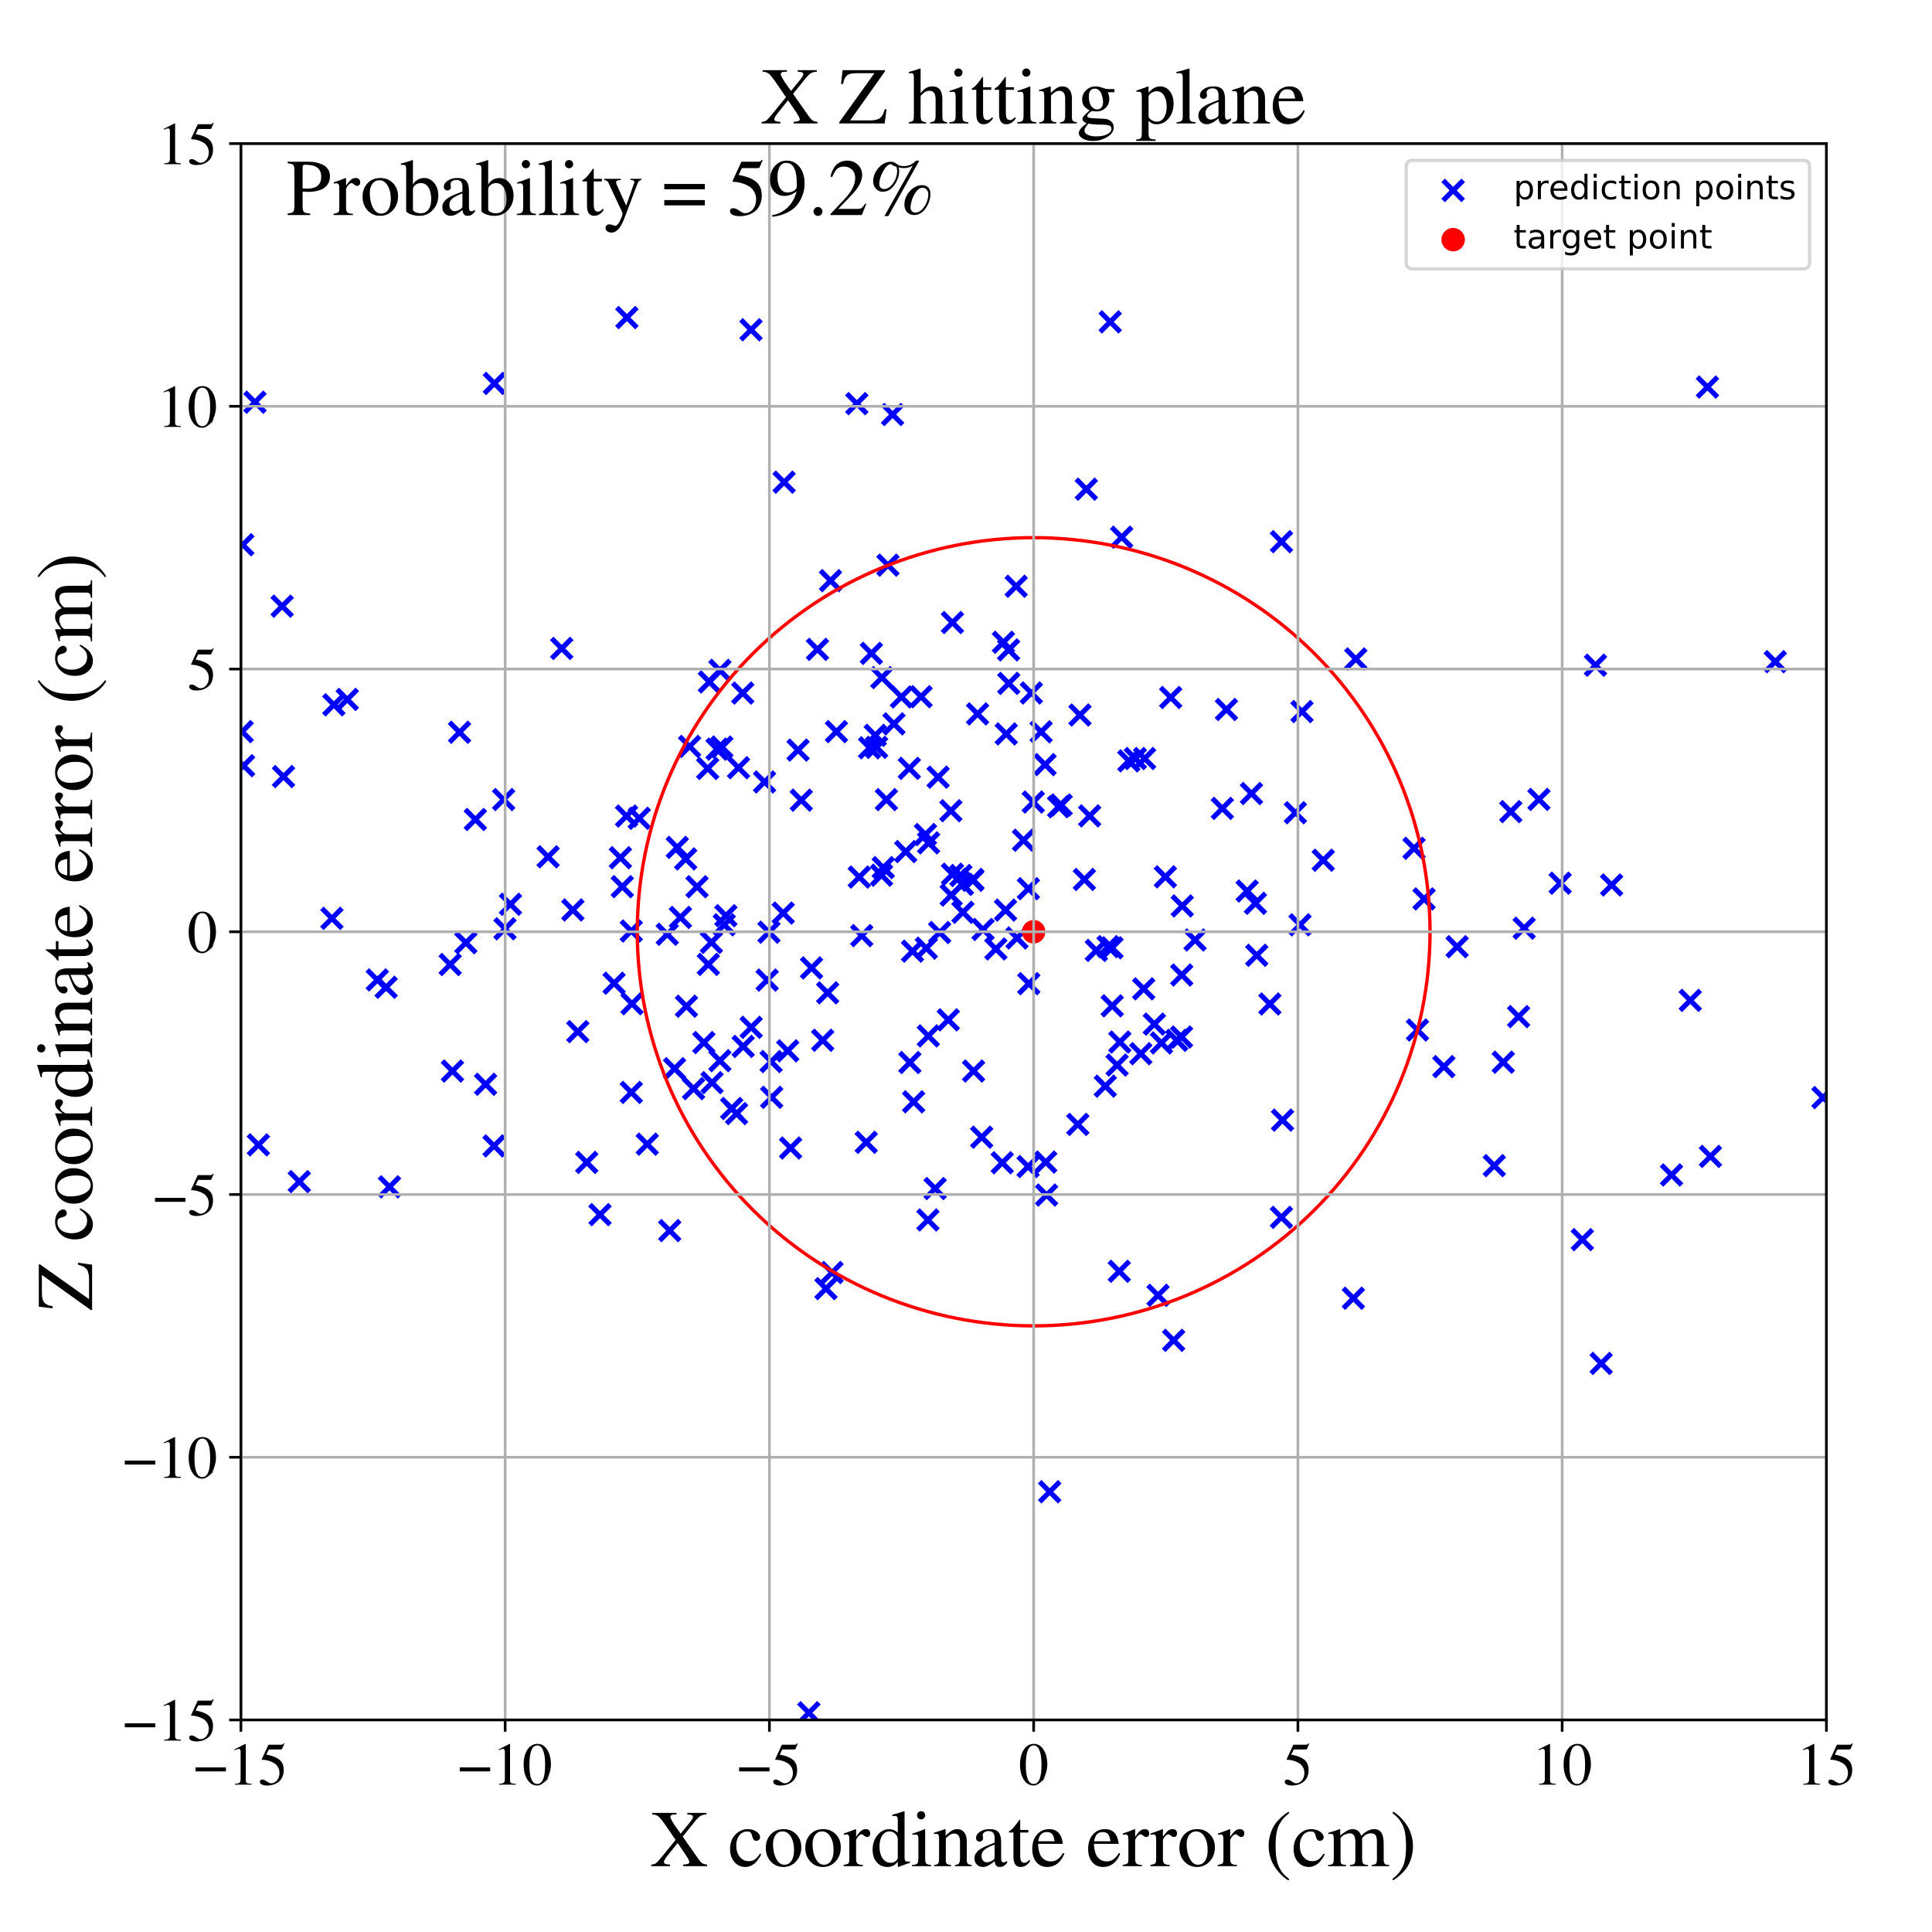 <?xml version="1.0" encoding="utf-8" standalone="no"?>
<!DOCTYPE svg PUBLIC "-//W3C//DTD SVG 1.1//EN"
  "http://www.w3.org/Graphics/SVG/1.1/DTD/svg11.dtd">
<!-- Created with matplotlib (https://matplotlib.org/) -->
<svg height="576pt" version="1.1" viewBox="0 0 576 576" width="576pt" xmlns="http://www.w3.org/2000/svg" xmlns:xlink="http://www.w3.org/1999/xlink">
 <defs>
  <style type="text/css">
*{stroke-linecap:butt;stroke-linejoin:round;}
  </style>
 </defs>
 <g id="figure_1">
  <g id="patch_1">
   <path d="M 0 576 
L 576 576 
L 576 0 
L 0 0 
z
" style="fill:#ffffff;"/>
  </g>
  <g id="axes_1">
   <g id="patch_2">
    <path d="M 71.822 512.784 
L 544.52 512.784 
L 544.52 42.802 
L 71.822 42.802 
z
" style="fill:#ffffff;"/>
   </g>
   <g id="PathCollection_1">
    <defs>
     <path d="M -3 3 
L 3 -3 
M -3 -3 
L 3 3 
" id="mccf8502c7e" style="stroke:#0000ff;stroke-width:1.5;"/>
    </defs>
    <g clip-path="url(#p87980f3490)">
     <use style="fill:#0000ff;stroke:#0000ff;stroke-width:1.5;" x="144.773" xlink:href="#mccf8502c7e" y="323.26"/>
     <use style="fill:#0000ff;stroke:#0000ff;stroke-width:1.5;" x="89.231" xlink:href="#mccf8502c7e" y="352.283"/>
     <use style="fill:#0000ff;stroke:#0000ff;stroke-width:1.5;" x="212.095" xlink:href="#mccf8502c7e" y="280.96"/>
     <use style="fill:#0000ff;stroke:#0000ff;stroke-width:1.5;" x="274.601" xlink:href="#mccf8502c7e" y="207.715"/>
     <use style="fill:#0000ff;stroke:#0000ff;stroke-width:1.5;" x="330.356" xlink:href="#mccf8502c7e" y="282.228"/>
     <use style="fill:#0000ff;stroke:#0000ff;stroke-width:1.5;" x="211.179" xlink:href="#mccf8502c7e" y="287.521"/>
     <use style="fill:#0000ff;stroke:#0000ff;stroke-width:1.5;" x="205.595" xlink:href="#mccf8502c7e" y="222.544"/>
     <use style="fill:#0000ff;stroke:#0000ff;stroke-width:1.5;" x="137.005" xlink:href="#mccf8502c7e" y="218.318"/>
     <use style="fill:#0000ff;stroke:#0000ff;stroke-width:1.5;" x="259.793" xlink:href="#mccf8502c7e" y="194.789"/>
     <use style="fill:#0000ff;stroke:#0000ff;stroke-width:1.5;" x="218.14" xlink:href="#mccf8502c7e" y="330.481"/>
     <use style="fill:#0000ff;stroke:#0000ff;stroke-width:1.5;" x="306.604" xlink:href="#mccf8502c7e" y="264.954"/>
     <use style="fill:#0000ff;stroke:#0000ff;stroke-width:1.5;" x="221.438" xlink:href="#mccf8502c7e" y="206.625"/>
     <use style="fill:#0000ff;stroke:#0000ff;stroke-width:1.5;" x="212.282" xlink:href="#mccf8502c7e" y="322.77"/>
     <use style="fill:#0000ff;stroke:#0000ff;stroke-width:1.5;" x="276.855" xlink:href="#mccf8502c7e" y="251.298"/>
     <use style="fill:#0000ff;stroke:#0000ff;stroke-width:1.5;" x="2.075" xlink:href="#mccf8502c7e" y="287.457"/>
     <use style="fill:#0000ff;stroke:#0000ff;stroke-width:1.5;" x="445.501" xlink:href="#mccf8502c7e" y="347.521"/>
     <use style="fill:#0000ff;stroke:#0000ff;stroke-width:1.5;" x="237.928" xlink:href="#mccf8502c7e" y="223.633"/>
     <use style="fill:#0000ff;stroke:#0000ff;stroke-width:1.5;" x="305.148" xlink:href="#mccf8502c7e" y="250.51"/>
     <use style="fill:#0000ff;stroke:#0000ff;stroke-width:1.5;" x="188.211" xlink:href="#mccf8502c7e" y="277.566"/>
     <use style="fill:#0000ff;stroke:#0000ff;stroke-width:1.5;" x="458.811" xlink:href="#mccf8502c7e" y="238.336"/>
     <use style="fill:#0000ff;stroke:#0000ff;stroke-width:1.5;" x="365.649" xlink:href="#mccf8502c7e" y="211.529"/>
     <use style="fill:#0000ff;stroke:#0000ff;stroke-width:1.5;" x="403.49" xlink:href="#mccf8502c7e" y="387.044"/>
     <use style="fill:#0000ff;stroke:#0000ff;stroke-width:1.5;" x="264.268" xlink:href="#mccf8502c7e" y="238.4"/>
     <use style="fill:#0000ff;stroke:#0000ff;stroke-width:1.5;" x="434.422" xlink:href="#mccf8502c7e" y="282.247"/>
     <use style="fill:#0000ff;stroke:#0000ff;stroke-width:1.5;" x="331.59" xlink:href="#mccf8502c7e" y="299.879"/>
     <use style="fill:#0000ff;stroke:#0000ff;stroke-width:1.5;" x="221.571" xlink:href="#mccf8502c7e" y="311.983"/>
     <use style="fill:#0000ff;stroke:#0000ff;stroke-width:1.5;" x="382.04" xlink:href="#mccf8502c7e" y="362.934"/>
     <use style="fill:#0000ff;stroke:#0000ff;stroke-width:1.5;" x="498.344" xlink:href="#mccf8502c7e" y="350.303"/>
     <use style="fill:#0000ff;stroke:#0000ff;stroke-width:1.5;" x="192.969" xlink:href="#mccf8502c7e" y="341.119"/>
     <use style="fill:#0000ff;stroke:#0000ff;stroke-width:1.5;" x="286.478" xlink:href="#mccf8502c7e" y="261.023"/>
     <use style="fill:#0000ff;stroke:#0000ff;stroke-width:1.5;" x="211.494" xlink:href="#mccf8502c7e" y="203.319"/>
     <use style="fill:#0000ff;stroke:#0000ff;stroke-width:1.5;" x="306.721" xlink:href="#mccf8502c7e" y="293.261"/>
     <use style="fill:#0000ff;stroke:#0000ff;stroke-width:1.5;" x="465.132" xlink:href="#mccf8502c7e" y="263.317"/>
     <use style="fill:#0000ff;stroke:#0000ff;stroke-width:1.5;" x="185.53" xlink:href="#mccf8502c7e" y="264.342"/>
     <use style="fill:#0000ff;stroke:#0000ff;stroke-width:1.5;" x="454.41" xlink:href="#mccf8502c7e" y="276.725"/>
     <use style="fill:#0000ff;stroke:#0000ff;stroke-width:1.5;" x="480.486" xlink:href="#mccf8502c7e" y="263.845"/>
     <use style="fill:#0000ff;stroke:#0000ff;stroke-width:1.5;" x="233.501" xlink:href="#mccf8502c7e" y="272.221"/>
     <use style="fill:#0000ff;stroke:#0000ff;stroke-width:1.5;" x="264.724" xlink:href="#mccf8502c7e" y="168.492"/>
     <use style="fill:#0000ff;stroke:#0000ff;stroke-width:1.5;" x="246.246" xlink:href="#mccf8502c7e" y="384.185"/>
     <use style="fill:#0000ff;stroke:#0000ff;stroke-width:1.5;" x="186.799" xlink:href="#mccf8502c7e" y="243.288"/>
     <use style="fill:#0000ff;stroke:#0000ff;stroke-width:1.5;" x="72.393" xlink:href="#mccf8502c7e" y="162.409"/>
     <use style="fill:#0000ff;stroke:#0000ff;stroke-width:1.5;" x="321.335" xlink:href="#mccf8502c7e" y="335.226"/>
     <use style="fill:#0000ff;stroke:#0000ff;stroke-width:1.5;" x="374.685" xlink:href="#mccf8502c7e" y="284.813"/>
     <use style="fill:#0000ff;stroke:#0000ff;stroke-width:1.5;" x="275.912" xlink:href="#mccf8502c7e" y="248.803"/>
     <use style="fill:#0000ff;stroke:#0000ff;stroke-width:1.5;" x="345.257" xlink:href="#mccf8502c7e" y="386.179"/>
     <use style="fill:#0000ff;stroke:#0000ff;stroke-width:1.5;" x="245.282" xlink:href="#mccf8502c7e" y="310.134"/>
     <use style="fill:#0000ff;stroke:#0000ff;stroke-width:1.5;" x="310.397" xlink:href="#mccf8502c7e" y="218.178"/>
     <use style="fill:#0000ff;stroke:#0000ff;stroke-width:1.5;" x="77.036" xlink:href="#mccf8502c7e" y="341.326"/>
     <use style="fill:#0000ff;stroke:#0000ff;stroke-width:1.5;" x="290.26" xlink:href="#mccf8502c7e" y="319.315"/>
     <use style="fill:#0000ff;stroke:#0000ff;stroke-width:1.5;" x="272.381" xlink:href="#mccf8502c7e" y="328.493"/>
     <use style="fill:#0000ff;stroke:#0000ff;stroke-width:1.5;" x="300.751" xlink:href="#mccf8502c7e" y="203.745"/>
     <use style="fill:#0000ff;stroke:#0000ff;stroke-width:1.5;" x="308.055" xlink:href="#mccf8502c7e" y="239.117"/>
     <use style="fill:#0000ff;stroke:#0000ff;stroke-width:1.5;" x="315.611" xlink:href="#mccf8502c7e" y="240.518"/>
     <use style="fill:#0000ff;stroke:#0000ff;stroke-width:1.5;" x="174.934" xlink:href="#mccf8502c7e" y="346.556"/>
     <use style="fill:#0000ff;stroke:#0000ff;stroke-width:1.5;" x="340.982" xlink:href="#mccf8502c7e" y="294.808"/>
     <use style="fill:#0000ff;stroke:#0000ff;stroke-width:1.5;" x="147.285" xlink:href="#mccf8502c7e" y="341.639"/>
     <use style="fill:#0000ff;stroke:#0000ff;stroke-width:1.5;" x="-1" xlink:href="#mccf8502c7e" y="329.786"/>
     <use style="fill:#0000ff;stroke:#0000ff;stroke-width:1.5;" x="-1" xlink:href="#mccf8502c7e" y="313.381"/>
     <use style="fill:#0000ff;stroke:#0000ff;stroke-width:1.5;" x="422.6" xlink:href="#mccf8502c7e" y="307.081"/>
     <use style="fill:#0000ff;stroke:#0000ff;stroke-width:1.5;" x="299.161" xlink:href="#mccf8502c7e" y="191.483"/>
     <use style="fill:#0000ff;stroke:#0000ff;stroke-width:1.5;" x="258.256" xlink:href="#mccf8502c7e" y="340.57"/>
     <use style="fill:#0000ff;stroke:#0000ff;stroke-width:1.5;" x="312.025" xlink:href="#mccf8502c7e" y="356.291"/>
     <use style="fill:#0000ff;stroke:#0000ff;stroke-width:1.5;" x="-1" xlink:href="#mccf8502c7e" y="346.767"/>
     <use style="fill:#0000ff;stroke:#0000ff;stroke-width:1.5;" x="-1" xlink:href="#mccf8502c7e" y="345.391"/>
     <use style="fill:#0000ff;stroke:#0000ff;stroke-width:1.5;" x="235.705" xlink:href="#mccf8502c7e" y="342.264"/>
     <use style="fill:#0000ff;stroke:#0000ff;stroke-width:1.5;" x="227.939" xlink:href="#mccf8502c7e" y="233.127"/>
     <use style="fill:#0000ff;stroke:#0000ff;stroke-width:1.5;" x="262.908" xlink:href="#mccf8502c7e" y="202.022"/>
     <use style="fill:#0000ff;stroke:#0000ff;stroke-width:1.5;" x="260.947" xlink:href="#mccf8502c7e" y="219.23"/>
     <use style="fill:#0000ff;stroke:#0000ff;stroke-width:1.5;" x="223.898" xlink:href="#mccf8502c7e" y="98.316"/>
     <use style="fill:#0000ff;stroke:#0000ff;stroke-width:1.5;" x="247.612" xlink:href="#mccf8502c7e" y="173.116"/>
     <use style="fill:#0000ff;stroke:#0000ff;stroke-width:1.5;" x="350.83" xlink:href="#mccf8502c7e" y="310.153"/>
     <use style="fill:#0000ff;stroke:#0000ff;stroke-width:1.5;" x="303.204" xlink:href="#mccf8502c7e" y="279.644"/>
     <use style="fill:#0000ff;stroke:#0000ff;stroke-width:1.5;" x="452.752" xlink:href="#mccf8502c7e" y="303.086"/>
     <use style="fill:#0000ff;stroke:#0000ff;stroke-width:1.5;" x="30.044" xlink:href="#mccf8502c7e" y="390.413"/>
     <use style="fill:#0000ff;stroke:#0000ff;stroke-width:1.5;" x="246.754" xlink:href="#mccf8502c7e" y="296.004"/>
     <use style="fill:#0000ff;stroke:#0000ff;stroke-width:1.5;" x="42.384" xlink:href="#mccf8502c7e" y="201.24"/>
     <use style="fill:#0000ff;stroke:#0000ff;stroke-width:1.5;" x="178.882" xlink:href="#mccf8502c7e" y="362.129"/>
     <use style="fill:#0000ff;stroke:#0000ff;stroke-width:1.5;" x="241.948" xlink:href="#mccf8502c7e" y="288.576"/>
     <use style="fill:#0000ff;stroke:#0000ff;stroke-width:1.5;" x="172.266" xlink:href="#mccf8502c7e" y="307.567"/>
     <use style="fill:#0000ff;stroke:#0000ff;stroke-width:1.5;" x="210.99" xlink:href="#mccf8502c7e" y="229.11"/>
     <use style="fill:#0000ff;stroke:#0000ff;stroke-width:1.5;" x="477.368" xlink:href="#mccf8502c7e" y="406.492"/>
     <use style="fill:#0000ff;stroke:#0000ff;stroke-width:1.5;" x="37.739" xlink:href="#mccf8502c7e" y="223.299"/>
     <use style="fill:#0000ff;stroke:#0000ff;stroke-width:1.5;" x="340.116" xlink:href="#mccf8502c7e" y="314.151"/>
     <use style="fill:#0000ff;stroke:#0000ff;stroke-width:1.5;" x="349.027" xlink:href="#mccf8502c7e" y="207.944"/>
     <use style="fill:#0000ff;stroke:#0000ff;stroke-width:1.5;" x="188.216" xlink:href="#mccf8502c7e" y="325.686"/>
     <use style="fill:#0000ff;stroke:#0000ff;stroke-width:1.5;" x="190.582" xlink:href="#mccf8502c7e" y="243.961"/>
     <use style="fill:#0000ff;stroke:#0000ff;stroke-width:1.5;" x="263.333" xlink:href="#mccf8502c7e" y="258.674"/>
     <use style="fill:#0000ff;stroke:#0000ff;stroke-width:1.5;" x="374.291" xlink:href="#mccf8502c7e" y="269.308"/>
     <use style="fill:#0000ff;stroke:#0000ff;stroke-width:1.5;" x="62.849" xlink:href="#mccf8502c7e" y="331.06"/>
     <use style="fill:#0000ff;stroke:#0000ff;stroke-width:1.5;" x="290.002" xlink:href="#mccf8502c7e" y="262.194"/>
     <use style="fill:#0000ff;stroke:#0000ff;stroke-width:1.5;" x="624.064" xlink:href="#mccf8502c7e" y="304.25"/>
     <use style="fill:#0000ff;stroke:#0000ff;stroke-width:1.5;" x="324.868" xlink:href="#mccf8502c7e" y="243.244"/>
     <use style="fill:#0000ff;stroke:#0000ff;stroke-width:1.5;" x="278.799" xlink:href="#mccf8502c7e" y="354.346"/>
     <use style="fill:#0000ff;stroke:#0000ff;stroke-width:1.5;" x="382.364" xlink:href="#mccf8502c7e" y="333.947"/>
     <use style="fill:#0000ff;stroke:#0000ff;stroke-width:1.5;" x="292.681" xlink:href="#mccf8502c7e" y="339.04"/>
     <use style="fill:#0000ff;stroke:#0000ff;stroke-width:1.5;" x="382.054" xlink:href="#mccf8502c7e" y="161.492"/>
     <use style="fill:#0000ff;stroke:#0000ff;stroke-width:1.5;" x="266.519" xlink:href="#mccf8502c7e" y="215.811"/>
     <use style="fill:#0000ff;stroke:#0000ff;stroke-width:1.5;" x="298.808" xlink:href="#mccf8502c7e" y="346.657"/>
     <use style="fill:#0000ff;stroke:#0000ff;stroke-width:1.5;" x="424.561" xlink:href="#mccf8502c7e" y="268.009"/>
     <use style="fill:#0000ff;stroke:#0000ff;stroke-width:1.5;" x="388.173" xlink:href="#mccf8502c7e" y="212.146"/>
     <use style="fill:#0000ff;stroke:#0000ff;stroke-width:1.5;" x="283.952" xlink:href="#mccf8502c7e" y="185.604"/>
     <use style="fill:#0000ff;stroke:#0000ff;stroke-width:1.5;" x="248.058" xlink:href="#mccf8502c7e" y="379.383"/>
     <use style="fill:#0000ff;stroke:#0000ff;stroke-width:1.5;" x="213.777" xlink:href="#mccf8502c7e" y="223.353"/>
     <use style="fill:#0000ff;stroke:#0000ff;stroke-width:1.5;" x="103.533" xlink:href="#mccf8502c7e" y="208.525"/>
     <use style="fill:#0000ff;stroke:#0000ff;stroke-width:1.5;" x="215.213" xlink:href="#mccf8502c7e" y="222.723"/>
     <use style="fill:#0000ff;stroke:#0000ff;stroke-width:1.5;" x="346.264" xlink:href="#mccf8502c7e" y="310.939"/>
     <use style="fill:#0000ff;stroke:#0000ff;stroke-width:1.5;" x="330.987" xlink:href="#mccf8502c7e" y="95.96"/>
     <use style="fill:#0000ff;stroke:#0000ff;stroke-width:1.5;" x="323.869" xlink:href="#mccf8502c7e" y="145.844"/>
     <use style="fill:#0000ff;stroke:#0000ff;stroke-width:1.5;" x="323.29" xlink:href="#mccf8502c7e" y="262.202"/>
     <use style="fill:#0000ff;stroke:#0000ff;stroke-width:1.5;" x="338.489" xlink:href="#mccf8502c7e" y="226.14"/>
     <use style="fill:#0000ff;stroke:#0000ff;stroke-width:1.5;" x="214.628" xlink:href="#mccf8502c7e" y="316.232"/>
     <use style="fill:#0000ff;stroke:#0000ff;stroke-width:1.5;" x="349.914" xlink:href="#mccf8502c7e" y="399.606"/>
     <use style="fill:#0000ff;stroke:#0000ff;stroke-width:1.5;" x="347.438" xlink:href="#mccf8502c7e" y="261.414"/>
     <use style="fill:#0000ff;stroke:#0000ff;stroke-width:1.5;" x="268.749" xlink:href="#mccf8502c7e" y="207.794"/>
     <use style="fill:#0000ff;stroke:#0000ff;stroke-width:1.5;" x="333.697" xlink:href="#mccf8502c7e" y="379.02"/>
     <use style="fill:#0000ff;stroke:#0000ff;stroke-width:1.5;" x="150.152" xlink:href="#mccf8502c7e" y="238.377"/>
     <use style="fill:#0000ff;stroke:#0000ff;stroke-width:1.5;" x="6.828" xlink:href="#mccf8502c7e" y="264.669"/>
     <use style="fill:#0000ff;stroke:#0000ff;stroke-width:1.5;" x="503.927" xlink:href="#mccf8502c7e" y="298.245"/>
     <use style="fill:#0000ff;stroke:#0000ff;stroke-width:1.5;" x="271.26" xlink:href="#mccf8502c7e" y="316.777"/>
     <use style="fill:#0000ff;stroke:#0000ff;stroke-width:1.5;" x="364.422" xlink:href="#mccf8502c7e" y="241.006"/>
     <use style="fill:#0000ff;stroke:#0000ff;stroke-width:1.5;" x="283.97" xlink:href="#mccf8502c7e" y="260.624"/>
     <use style="fill:#0000ff;stroke:#0000ff;stroke-width:1.5;" x="230.065" xlink:href="#mccf8502c7e" y="327.154"/>
     <use style="fill:#0000ff;stroke:#0000ff;stroke-width:1.5;" x="331.528" xlink:href="#mccf8502c7e" y="282.579"/>
     <use style="fill:#0000ff;stroke:#0000ff;stroke-width:1.5;" x="430.46" xlink:href="#mccf8502c7e" y="318"/>
     <use style="fill:#0000ff;stroke:#0000ff;stroke-width:1.5;" x="299.999" xlink:href="#mccf8502c7e" y="218.814"/>
     <use style="fill:#0000ff;stroke:#0000ff;stroke-width:1.5;" x="378.598" xlink:href="#mccf8502c7e" y="299.328"/>
     <use style="fill:#0000ff;stroke:#0000ff;stroke-width:1.5;" x="266.112" xlink:href="#mccf8502c7e" y="123.585"/>
     <use style="fill:#0000ff;stroke:#0000ff;stroke-width:1.5;" x="72.629" xlink:href="#mccf8502c7e" y="228.283"/>
     <use style="fill:#0000ff;stroke:#0000ff;stroke-width:1.5;" x="147.398" xlink:href="#mccf8502c7e" y="114.315"/>
     <use style="fill:#0000ff;stroke:#0000ff;stroke-width:1.5;" x="356.291" xlink:href="#mccf8502c7e" y="280.244"/>
     <use style="fill:#0000ff;stroke:#0000ff;stroke-width:1.5;" x="344.146" xlink:href="#mccf8502c7e" y="305.327"/>
     <use style="fill:#0000ff;stroke:#0000ff;stroke-width:1.5;" x="223.958" xlink:href="#mccf8502c7e" y="306.287"/>
     <use style="fill:#0000ff;stroke:#0000ff;stroke-width:1.5;" x="283.488" xlink:href="#mccf8502c7e" y="241.713"/>
     <use style="fill:#0000ff;stroke:#0000ff;stroke-width:1.5;" x="279.684" xlink:href="#mccf8502c7e" y="231.7"/>
     <use style="fill:#0000ff;stroke:#0000ff;stroke-width:1.5;" x="306.507" xlink:href="#mccf8502c7e" y="347.785"/>
     <use style="fill:#0000ff;stroke:#0000ff;stroke-width:1.5;" x="198.93" xlink:href="#mccf8502c7e" y="278.538"/>
     <use style="fill:#0000ff;stroke:#0000ff;stroke-width:1.5;" x="387.586" xlink:href="#mccf8502c7e" y="275.712"/>
     <use style="fill:#0000ff;stroke:#0000ff;stroke-width:1.5;" x="152.19" xlink:href="#mccf8502c7e" y="269.596"/>
     <use style="fill:#0000ff;stroke:#0000ff;stroke-width:1.5;" x="307.482" xlink:href="#mccf8502c7e" y="206.604"/>
     <use style="fill:#0000ff;stroke:#0000ff;stroke-width:1.5;" x="134.895" xlink:href="#mccf8502c7e" y="319.321"/>
     <use style="fill:#0000ff;stroke:#0000ff;stroke-width:1.5;" x="287.078" xlink:href="#mccf8502c7e" y="271.986"/>
     <use style="fill:#0000ff;stroke:#0000ff;stroke-width:1.5;" x="450.415" xlink:href="#mccf8502c7e" y="241.978"/>
     <use style="fill:#0000ff;stroke:#0000ff;stroke-width:1.5;" x="76.011" xlink:href="#mccf8502c7e" y="119.912"/>
     <use style="fill:#0000ff;stroke:#0000ff;stroke-width:1.5;" x="334.411" xlink:href="#mccf8502c7e" y="160.154"/>
     <use style="fill:#0000ff;stroke:#0000ff;stroke-width:1.5;" x="201.114" xlink:href="#mccf8502c7e" y="318.606"/>
     <use style="fill:#0000ff;stroke:#0000ff;stroke-width:1.5;" x="229.256" xlink:href="#mccf8502c7e" y="277.921"/>
     <use style="fill:#0000ff;stroke:#0000ff;stroke-width:1.5;" x="509.051" xlink:href="#mccf8502c7e" y="115.395"/>
     <use style="fill:#0000ff;stroke:#0000ff;stroke-width:1.5;" x="183.078" xlink:href="#mccf8502c7e" y="293.138"/>
     <use style="fill:#0000ff;stroke:#0000ff;stroke-width:1.5;" x="58.637" xlink:href="#mccf8502c7e" y="217.013"/>
     <use style="fill:#0000ff;stroke:#0000ff;stroke-width:1.5;" x="299.786" xlink:href="#mccf8502c7e" y="271.335"/>
     <use style="fill:#0000ff;stroke:#0000ff;stroke-width:1.5;" x="163.413" xlink:href="#mccf8502c7e" y="255.451"/>
     <use style="fill:#0000ff;stroke:#0000ff;stroke-width:1.5;" x="276.655" xlink:href="#mccf8502c7e" y="363.717"/>
     <use style="fill:#0000ff;stroke:#0000ff;stroke-width:1.5;" x="204.661" xlink:href="#mccf8502c7e" y="299.99"/>
     <use style="fill:#0000ff;stroke:#0000ff;stroke-width:1.5;" x="262.823" xlink:href="#mccf8502c7e" y="260.935"/>
     <use style="fill:#0000ff;stroke:#0000ff;stroke-width:1.5;" x="373.106" xlink:href="#mccf8502c7e" y="236.585"/>
     <use style="fill:#0000ff;stroke:#0000ff;stroke-width:1.5;" x="207.813" xlink:href="#mccf8502c7e" y="264.368"/>
     <use style="fill:#0000ff;stroke:#0000ff;stroke-width:1.5;" x="604.35" xlink:href="#mccf8502c7e" y="276.572"/>
     <use style="fill:#0000ff;stroke:#0000ff;stroke-width:1.5;" x="286.934" xlink:href="#mccf8502c7e" y="263.669"/>
     <use style="fill:#0000ff;stroke:#0000ff;stroke-width:1.5;" x="52.642" xlink:href="#mccf8502c7e" y="319.067"/>
     <use style="fill:#0000ff;stroke:#0000ff;stroke-width:1.5;" x="209.846" xlink:href="#mccf8502c7e" y="310.829"/>
     <use style="fill:#0000ff;stroke:#0000ff;stroke-width:1.5;" x="112.497" xlink:href="#mccf8502c7e" y="292.153"/>
     <use style="fill:#0000ff;stroke:#0000ff;stroke-width:1.5;" x="271.105" xlink:href="#mccf8502c7e" y="229.073"/>
     <use style="fill:#0000ff;stroke:#0000ff;stroke-width:1.5;" x="352.32" xlink:href="#mccf8502c7e" y="290.686"/>
     <use style="fill:#0000ff;stroke:#0000ff;stroke-width:1.5;" x="184.964" xlink:href="#mccf8502c7e" y="255.723"/>
     <use style="fill:#0000ff;stroke:#0000ff;stroke-width:1.5;" x="188.415" xlink:href="#mccf8502c7e" y="299.244"/>
     <use style="fill:#0000ff;stroke:#0000ff;stroke-width:1.5;" x="471.755" xlink:href="#mccf8502c7e" y="369.583"/>
     <use style="fill:#0000ff;stroke:#0000ff;stroke-width:1.5;" x="352.472" xlink:href="#mccf8502c7e" y="270.096"/>
     <use style="fill:#0000ff;stroke:#0000ff;stroke-width:1.5;" x="186.898" xlink:href="#mccf8502c7e" y="94.68"/>
     <use style="fill:#0000ff;stroke:#0000ff;stroke-width:1.5;" x="116.125" xlink:href="#mccf8502c7e" y="353.837"/>
     <use style="fill:#0000ff;stroke:#0000ff;stroke-width:1.5;" x="394.509" xlink:href="#mccf8502c7e" y="256.474"/>
     <use style="fill:#0000ff;stroke:#0000ff;stroke-width:1.5;" x="352.262" xlink:href="#mccf8502c7e" y="309.167"/>
     <use style="fill:#0000ff;stroke:#0000ff;stroke-width:1.5;" x="249.371" xlink:href="#mccf8502c7e" y="218.123"/>
     <use style="fill:#0000ff;stroke:#0000ff;stroke-width:1.5;" x="201.919" xlink:href="#mccf8502c7e" y="252.64"/>
     <use style="fill:#0000ff;stroke:#0000ff;stroke-width:1.5;" x="336.541" xlink:href="#mccf8502c7e" y="226.843"/>
     <use style="fill:#0000ff;stroke:#0000ff;stroke-width:1.5;" x="316.378" xlink:href="#mccf8502c7e" y="240.008"/>
     <use style="fill:#0000ff;stroke:#0000ff;stroke-width:1.5;" x="259.254" xlink:href="#mccf8502c7e" y="222.947"/>
     <use style="fill:#0000ff;stroke:#0000ff;stroke-width:1.5;" x="529.279" xlink:href="#mccf8502c7e" y="197.269"/>
     <use style="fill:#0000ff;stroke:#0000ff;stroke-width:1.5;" x="404.214" xlink:href="#mccf8502c7e" y="196.459"/>
     <use style="fill:#0000ff;stroke:#0000ff;stroke-width:1.5;" x="99.54" xlink:href="#mccf8502c7e" y="210.124"/>
     <use style="fill:#0000ff;stroke:#0000ff;stroke-width:1.5;" x="333.047" xlink:href="#mccf8502c7e" y="317.536"/>
     <use style="fill:#0000ff;stroke:#0000ff;stroke-width:1.5;" x="204.424" xlink:href="#mccf8502c7e" y="256.076"/>
     <use style="fill:#0000ff;stroke:#0000ff;stroke-width:1.5;" x="329.526" xlink:href="#mccf8502c7e" y="323.821"/>
     <use style="fill:#0000ff;stroke:#0000ff;stroke-width:1.5;" x="115.12" xlink:href="#mccf8502c7e" y="294.344"/>
     <use style="fill:#0000ff;stroke:#0000ff;stroke-width:1.5;" x="276.161" xlink:href="#mccf8502c7e" y="282.681"/>
     <use style="fill:#0000ff;stroke:#0000ff;stroke-width:1.5;" x="233.773" xlink:href="#mccf8502c7e" y="143.75"/>
     <use style="fill:#0000ff;stroke:#0000ff;stroke-width:1.5;" x="289.987" xlink:href="#mccf8502c7e" y="262.454"/>
     <use style="fill:#0000ff;stroke:#0000ff;stroke-width:1.5;" x="296.901" xlink:href="#mccf8502c7e" y="282.92"/>
     <use style="fill:#0000ff;stroke:#0000ff;stroke-width:1.5;" x="98.953" xlink:href="#mccf8502c7e" y="273.787"/>
     <use style="fill:#0000ff;stroke:#0000ff;stroke-width:1.5;" x="311.768" xlink:href="#mccf8502c7e" y="346.455"/>
     <use style="fill:#0000ff;stroke:#0000ff;stroke-width:1.5;" x="256.184" xlink:href="#mccf8502c7e" y="261.486"/>
     <use style="fill:#0000ff;stroke:#0000ff;stroke-width:1.5;" x="167.465" xlink:href="#mccf8502c7e" y="193.322"/>
     <use style="fill:#0000ff;stroke:#0000ff;stroke-width:1.5;" x="341.246" xlink:href="#mccf8502c7e" y="226.138"/>
     <use style="fill:#0000ff;stroke:#0000ff;stroke-width:1.5;" x="475.674" xlink:href="#mccf8502c7e" y="198.327"/>
     <use style="fill:#0000ff;stroke:#0000ff;stroke-width:1.5;" x="588.994" xlink:href="#mccf8502c7e" y="244.14"/>
     <use style="fill:#0000ff;stroke:#0000ff;stroke-width:1.5;" x="36.832" xlink:href="#mccf8502c7e" y="175.512"/>
     <use style="fill:#0000ff;stroke:#0000ff;stroke-width:1.5;" x="199.668" xlink:href="#mccf8502c7e" y="366.887"/>
     <use style="fill:#0000ff;stroke:#0000ff;stroke-width:1.5;" x="333.868" xlink:href="#mccf8502c7e" y="310.667"/>
     <use style="fill:#0000ff;stroke:#0000ff;stroke-width:1.5;" x="509.944" xlink:href="#mccf8502c7e" y="344.77"/>
     <use style="fill:#0000ff;stroke:#0000ff;stroke-width:1.5;" x="138.894" xlink:href="#mccf8502c7e" y="281.058"/>
     <use style="fill:#0000ff;stroke:#0000ff;stroke-width:1.5;" x="311.567" xlink:href="#mccf8502c7e" y="227.956"/>
     <use style="fill:#0000ff;stroke:#0000ff;stroke-width:1.5;" x="219.597" xlink:href="#mccf8502c7e" y="331.998"/>
     <use style="fill:#0000ff;stroke:#0000ff;stroke-width:1.5;" x="291.448" xlink:href="#mccf8502c7e" y="212.843"/>
     <use style="fill:#0000ff;stroke:#0000ff;stroke-width:1.5;" x="560.487" xlink:href="#mccf8502c7e" y="213.49"/>
     <use style="fill:#0000ff;stroke:#0000ff;stroke-width:1.5;" x="282.723" xlink:href="#mccf8502c7e" y="304.053"/>
     <use style="fill:#0000ff;stroke:#0000ff;stroke-width:1.5;" x="386.201" xlink:href="#mccf8502c7e" y="242.304"/>
     <use style="fill:#0000ff;stroke:#0000ff;stroke-width:1.5;" x="234.851" xlink:href="#mccf8502c7e" y="313.294"/>
     <use style="fill:#0000ff;stroke:#0000ff;stroke-width:1.5;" x="293.078" xlink:href="#mccf8502c7e" y="277.108"/>
     <use style="fill:#0000ff;stroke:#0000ff;stroke-width:1.5;" x="261.341" xlink:href="#mccf8502c7e" y="222.815"/>
     <use style="fill:#0000ff;stroke:#0000ff;stroke-width:1.5;" x="448.174" xlink:href="#mccf8502c7e" y="316.684"/>
     <use style="fill:#0000ff;stroke:#0000ff;stroke-width:1.5;" x="84.119" xlink:href="#mccf8502c7e" y="180.726"/>
     <use style="fill:#0000ff;stroke:#0000ff;stroke-width:1.5;" x="229.9" xlink:href="#mccf8502c7e" y="316.495"/>
     <use style="fill:#0000ff;stroke:#0000ff;stroke-width:1.5;" x="206.777" xlink:href="#mccf8502c7e" y="324.562"/>
     <use style="fill:#0000ff;stroke:#0000ff;stroke-width:1.5;" x="543.488" xlink:href="#mccf8502c7e" y="327.234"/>
     <use style="fill:#0000ff;stroke:#0000ff;stroke-width:1.5;" x="272.053" xlink:href="#mccf8502c7e" y="283.578"/>
     <use style="fill:#0000ff;stroke:#0000ff;stroke-width:1.5;" x="238.889" xlink:href="#mccf8502c7e" y="238.557"/>
     <use style="fill:#0000ff;stroke:#0000ff;stroke-width:1.5;" x="216.411" xlink:href="#mccf8502c7e" y="273.007"/>
     <use style="fill:#0000ff;stroke:#0000ff;stroke-width:1.5;" x="241.153" xlink:href="#mccf8502c7e" y="510.639"/>
     <use style="fill:#0000ff;stroke:#0000ff;stroke-width:1.5;" x="557.543" xlink:href="#mccf8502c7e" y="251.634"/>
     <use style="fill:#0000ff;stroke:#0000ff;stroke-width:1.5;" x="270.024" xlink:href="#mccf8502c7e" y="253.895"/>
     <use style="fill:#0000ff;stroke:#0000ff;stroke-width:1.5;" x="170.79" xlink:href="#mccf8502c7e" y="271.293"/>
     <use style="fill:#0000ff;stroke:#0000ff;stroke-width:1.5;" x="312.953" xlink:href="#mccf8502c7e" y="444.747"/>
     <use style="fill:#0000ff;stroke:#0000ff;stroke-width:1.5;" x="202.855" xlink:href="#mccf8502c7e" y="273.518"/>
     <use style="fill:#0000ff;stroke:#0000ff;stroke-width:1.5;" x="72.198" xlink:href="#mccf8502c7e" y="218.122"/>
     <use style="fill:#0000ff;stroke:#0000ff;stroke-width:1.5;" x="256.913" xlink:href="#mccf8502c7e" y="278.945"/>
     <use style="fill:#0000ff;stroke:#0000ff;stroke-width:1.5;" x="421.575" xlink:href="#mccf8502c7e" y="252.91"/>
     <use style="fill:#0000ff;stroke:#0000ff;stroke-width:1.5;" x="20.461" xlink:href="#mccf8502c7e" y="264.602"/>
     <use style="fill:#0000ff;stroke:#0000ff;stroke-width:1.5;" x="255.451" xlink:href="#mccf8502c7e" y="120.34"/>
     <use style="fill:#0000ff;stroke:#0000ff;stroke-width:1.5;" x="150.558" xlink:href="#mccf8502c7e" y="276.907"/>
     <use style="fill:#0000ff;stroke:#0000ff;stroke-width:1.5;" x="243.714" xlink:href="#mccf8502c7e" y="193.597"/>
     <use style="fill:#0000ff;stroke:#0000ff;stroke-width:1.5;" x="84.522" xlink:href="#mccf8502c7e" y="231.523"/>
     <use style="fill:#0000ff;stroke:#0000ff;stroke-width:1.5;" x="300.697" xlink:href="#mccf8502c7e" y="193.757"/>
     <use style="fill:#0000ff;stroke:#0000ff;stroke-width:1.5;" x="134.212" xlink:href="#mccf8502c7e" y="287.564"/>
     <use style="fill:#0000ff;stroke:#0000ff;stroke-width:1.5;" x="228.717" xlink:href="#mccf8502c7e" y="292.197"/>
     <use style="fill:#0000ff;stroke:#0000ff;stroke-width:1.5;" x="141.719" xlink:href="#mccf8502c7e" y="244.324"/>
     <use style="fill:#0000ff;stroke:#0000ff;stroke-width:1.5;" x="283.582" xlink:href="#mccf8502c7e" y="266.873"/>
     <use style="fill:#0000ff;stroke:#0000ff;stroke-width:1.5;" x="321.978" xlink:href="#mccf8502c7e" y="213.176"/>
     <use style="fill:#0000ff;stroke:#0000ff;stroke-width:1.5;" x="215.93" xlink:href="#mccf8502c7e" y="275.72"/>
     <use style="fill:#0000ff;stroke:#0000ff;stroke-width:1.5;" x="214.637" xlink:href="#mccf8502c7e" y="199.859"/>
     <use style="fill:#0000ff;stroke:#0000ff;stroke-width:1.5;" x="-1" xlink:href="#mccf8502c7e" y="244.292"/>
     <use style="fill:#0000ff;stroke:#0000ff;stroke-width:1.5;" x="-1" xlink:href="#mccf8502c7e" y="245.49"/>
     <use style="fill:#0000ff;stroke:#0000ff;stroke-width:1.5;" x="220.176" xlink:href="#mccf8502c7e" y="228.886"/>
     <use style="fill:#0000ff;stroke:#0000ff;stroke-width:1.5;" x="830.263" xlink:href="#mccf8502c7e" y="275.766"/>
     <use style="fill:#0000ff;stroke:#0000ff;stroke-width:1.5;" x="371.818" xlink:href="#mccf8502c7e" y="265.652"/>
     <use style="fill:#0000ff;stroke:#0000ff;stroke-width:1.5;" x="302.96" xlink:href="#mccf8502c7e" y="174.783"/>
     <use style="fill:#0000ff;stroke:#0000ff;stroke-width:1.5;" x="326.855" xlink:href="#mccf8502c7e" y="283.355"/>
     <use style="fill:#0000ff;stroke:#0000ff;stroke-width:1.5;" x="276.768" xlink:href="#mccf8502c7e" y="308.845"/>
     <use style="fill:#0000ff;stroke:#0000ff;stroke-width:1.5;" x="898.299" xlink:href="#mccf8502c7e" y="290.311"/>
     <use style="fill:#0000ff;stroke:#0000ff;stroke-width:1.5;" x="280.15" xlink:href="#mccf8502c7e" y="278.016"/>
    </g>
   </g>
   <g id="PathCollection_2">
    <defs>
     <path d="M 0 3 
C 0.796 3 1.559 2.684 2.121 2.121 
C 2.684 1.559 3 0.796 3 0 
C 3 -0.796 2.684 -1.559 2.121 -2.121 
C 1.559 -2.684 0.796 -3 0 -3 
C -0.796 -3 -1.559 -2.684 -2.121 -2.121 
C -2.684 -1.559 -3 -0.796 -3 0 
C -3 0.796 -2.684 1.559 -2.121 2.121 
C -1.559 2.684 -0.796 3 0 3 
z
" id="mccd554d100" style="stroke:#ff0000;"/>
    </defs>
    <g clip-path="url(#p87980f3490)">
     <use style="fill:#ff0000;stroke:#ff0000;" x="308.171" xlink:href="#mccd554d100" y="277.793"/>
    </g>
   </g>
   <g id="patch_3">
    <path clip-path="url(#p87980f3490)" d="M 308.171 395.288 
C 339.511 395.288 369.572 382.908 391.733 360.875 
C 413.894 338.841 426.346 308.953 426.346 277.793 
C 426.346 246.633 413.894 216.745 391.733 194.711 
C 369.572 172.677 339.511 160.297 308.171 160.297 
C 276.831 160.297 246.77 172.677 224.609 194.711 
C 202.448 216.745 189.997 246.633 189.997 277.793 
C 189.997 308.953 202.448 338.841 224.609 360.875 
C 246.77 382.908 276.831 395.288 308.171 395.288 
z
" style="fill:none;stroke:#ff0000;stroke-linejoin:miter;"/>
   </g>
   <g id="matplotlib.axis_1">
    <g id="xtick_1">
     <g id="line2d_1">
      <path clip-path="url(#p87980f3490)" d="M 71.822 512.784 
L 71.822 42.802 
" style="fill:none;stroke:#b0b0b0;stroke-linecap:square;stroke-width:0.8;"/>
     </g>
     <g id="line2d_2">
      <defs>
       <path d="M 0 0 
L 0 3.5 
" id="m4ae8306ce5" style="stroke:#000000;stroke-width:0.8;"/>
      </defs>
      <g>
       <use style="stroke:#000000;stroke-width:0.8;" x="71.822" xlink:href="#m4ae8306ce5" y="512.784"/>
      </g>
     </g>
     <g id="text_1">
      <!-- −15 -->
      <defs>
       <path d="M 3 22 
L 3 28.594 
L 53.406 28.594 
L 53.406 22 
z
" id="FreeSerif-8722"/>
       <path d="M 18.297 59.297 
Q 16.5 59.297 11.094 57.094 
L 11.094 58.5 
L 29.094 67.594 
L 29.906 67.406 
L 29.906 7.406 
Q 29.906 3.797 31.703 2.688 
Q 33.5 1.594 39.406 1.5 
L 39.406 0 
L 11.797 0 
L 11.797 1.5 
Q 17.406 1.703 19.344 3.141 
Q 21.297 4.594 21.297 9.297 
L 21.297 54.594 
Q 21.297 59.297 18.297 59.297 
z
" id="FreeSerif-49"/>
       <path d="M 35.703 19.406 
Q 35.703 24.703 33.344 28.797 
Q 31 32.906 27.641 35.156 
Q 24.297 37.406 20.141 38.844 
Q 16 40.297 12.953 40.75 
Q 9.906 41.203 7.594 41.203 
Q 6.406 41.203 6.406 42 
Q 6.406 42.297 6.5 42.5 
L 17.406 66.203 
L 38.297 66.203 
Q 39.906 66.203 40.844 66.703 
Q 41.797 67.203 42.906 68.797 
L 43.797 68.094 
L 40 59.203 
Q 39.594 58.297 37.703 58.297 
L 18.094 58.297 
L 13.906 49.797 
Q 28.5 47.203 35.594 41.344 
Q 42.703 35.5 42.703 24.203 
Q 42.703 18.297 40.844 13.688 
Q 39 9.094 36.141 6.297 
Q 33.297 3.5 29.547 1.703 
Q 25.797 -0.094 22.344 -0.75 
Q 18.906 -1.406 15.406 -1.406 
Q 9.797 -1.406 6.5 0.25 
Q 3.203 1.906 3.203 4.797 
Q 3.203 8.5 7.5 8.5 
Q 10.297 8.5 14.75 5.391 
Q 19.203 2.297 21.797 2.297 
Q 27.703 2.297 31.703 7.25 
Q 35.703 12.203 35.703 19.406 
z
" id="FreeSerif-53"/>
      </defs>
      <g transform="translate(57.746 532.077)scale(0.18 -0.18)">
       <use xlink:href="#FreeSerif-8722"/>
       <use x="56.4" xlink:href="#FreeSerif-49"/>
       <use x="106.4" xlink:href="#FreeSerif-53"/>
      </g>
     </g>
    </g>
    <g id="xtick_2">
     <g id="line2d_3">
      <path clip-path="url(#p87980f3490)" d="M 150.605 512.784 
L 150.605 42.802 
" style="fill:none;stroke:#b0b0b0;stroke-linecap:square;stroke-width:0.8;"/>
     </g>
     <g id="line2d_4">
      <g>
       <use style="stroke:#000000;stroke-width:0.8;" x="150.605" xlink:href="#m4ae8306ce5" y="512.784"/>
      </g>
     </g>
     <g id="text_2">
      <!-- −10 -->
      <defs>
       <path d="M 47.594 17.797 
Q 35.203 -1.406 25 -1.406 
Q 14.797 -1.406 8.594 8.391 
Q 2.406 18.203 2.406 33.594 
Q 2.406 48.094 8.594 57.844 
Q 14.797 67.594 25.406 67.594 
Q 35.203 67.594 41.391 58 
Q 47.594 48.406 47.594 33 
Q 47.594 17.797 35.203 -1.406 
z
M 25.094 65 
Q 12 65 12 32.703 
Q 12 1.203 25 1.203 
Q 38 1.203 38 32.797 
Q 38 48.5 34.703 56.75 
Q 31.406 65 25.094 65 
z
" id="FreeSerif-48"/>
      </defs>
      <g transform="translate(136.529 532.077)scale(0.18 -0.18)">
       <use xlink:href="#FreeSerif-8722"/>
       <use x="56.4" xlink:href="#FreeSerif-49"/>
       <use x="106.4" xlink:href="#FreeSerif-48"/>
      </g>
     </g>
    </g>
    <g id="xtick_3">
     <g id="line2d_5">
      <path clip-path="url(#p87980f3490)" d="M 229.388 512.784 
L 229.388 42.802 
" style="fill:none;stroke:#b0b0b0;stroke-linecap:square;stroke-width:0.8;"/>
     </g>
     <g id="line2d_6">
      <g>
       <use style="stroke:#000000;stroke-width:0.8;" x="229.388" xlink:href="#m4ae8306ce5" y="512.784"/>
      </g>
     </g>
     <g id="text_3">
      <!-- −5 -->
      <g transform="translate(219.812 532.077)scale(0.18 -0.18)">
       <use xlink:href="#FreeSerif-8722"/>
       <use x="56.4" xlink:href="#FreeSerif-53"/>
      </g>
     </g>
    </g>
    <g id="xtick_4">
     <g id="line2d_7">
      <path clip-path="url(#p87980f3490)" d="M 308.171 512.784 
L 308.171 42.802 
" style="fill:none;stroke:#b0b0b0;stroke-linecap:square;stroke-width:0.8;"/>
     </g>
     <g id="line2d_8">
      <g>
       <use style="stroke:#000000;stroke-width:0.8;" x="308.171" xlink:href="#m4ae8306ce5" y="512.784"/>
      </g>
     </g>
     <g id="text_4">
      <!-- 0 -->
      <g transform="translate(303.671 532.077)scale(0.18 -0.18)">
       <use xlink:href="#FreeSerif-48"/>
      </g>
     </g>
    </g>
    <g id="xtick_5">
     <g id="line2d_9">
      <path clip-path="url(#p87980f3490)" d="M 386.954 512.784 
L 386.954 42.802 
" style="fill:none;stroke:#b0b0b0;stroke-linecap:square;stroke-width:0.8;"/>
     </g>
     <g id="line2d_10">
      <g>
       <use style="stroke:#000000;stroke-width:0.8;" x="386.954" xlink:href="#m4ae8306ce5" y="512.784"/>
      </g>
     </g>
     <g id="text_5">
      <!-- 5 -->
      <g transform="translate(382.454 532.077)scale(0.18 -0.18)">
       <use xlink:href="#FreeSerif-53"/>
      </g>
     </g>
    </g>
    <g id="xtick_6">
     <g id="line2d_11">
      <path clip-path="url(#p87980f3490)" d="M 465.737 512.784 
L 465.737 42.802 
" style="fill:none;stroke:#b0b0b0;stroke-linecap:square;stroke-width:0.8;"/>
     </g>
     <g id="line2d_12">
      <g>
       <use style="stroke:#000000;stroke-width:0.8;" x="465.737" xlink:href="#m4ae8306ce5" y="512.784"/>
      </g>
     </g>
     <g id="text_6">
      <!-- 10 -->
      <g transform="translate(456.737 532.077)scale(0.18 -0.18)">
       <use xlink:href="#FreeSerif-49"/>
       <use x="50" xlink:href="#FreeSerif-48"/>
      </g>
     </g>
    </g>
    <g id="xtick_7">
     <g id="line2d_13">
      <path clip-path="url(#p87980f3490)" d="M 544.52 512.784 
L 544.52 42.802 
" style="fill:none;stroke:#b0b0b0;stroke-linecap:square;stroke-width:0.8;"/>
     </g>
     <g id="line2d_14">
      <g>
       <use style="stroke:#000000;stroke-width:0.8;" x="544.52" xlink:href="#m4ae8306ce5" y="512.784"/>
      </g>
     </g>
     <g id="text_7">
      <!-- 15 -->
      <g transform="translate(535.52 532.077)scale(0.18 -0.18)">
       <use xlink:href="#FreeSerif-49"/>
       <use x="50" xlink:href="#FreeSerif-53"/>
      </g>
     </g>
    </g>
    <g id="text_8">
     <!-- X coordinate error (cm) -->
     <defs>
      <path d="M 69.594 66.203 
L 69.594 64.297 
Q 64.703 64 62.047 62.344 
Q 59.406 60.703 54.703 54.906 
L 40.094 36.703 
L 59.297 9.297 
Q 62.297 5 64.297 3.703 
Q 66.297 2.406 70.406 1.906 
L 70.406 0 
L 40.703 0 
L 40.703 1.906 
Q 44.797 2.297 46.594 2.938 
Q 48.406 3.594 48.406 5 
Q 48.406 7.203 43.297 14.797 
L 33.797 28.797 
L 21.906 14 
Q 16.703 7.5 16.703 5.406 
Q 16.703 3.703 18.297 2.953 
Q 19.906 2.203 24.297 1.906 
L 24.297 0 
L 1 0 
L 1 1.906 
Q 4.906 2.203 7 3.797 
Q 9.094 5.406 15.5 13.297 
L 31.203 32.594 
L 20.297 48.594 
Q 13.297 58.906 10.25 61.5 
Q 7.203 64.094 2.203 64.297 
L 2.203 66.203 
L 32.406 66.203 
L 32.406 64.297 
L 29.594 64.203 
Q 24.797 64.094 24.797 61.297 
Q 24.797 58.094 33.297 46.297 
L 37.5 40.406 
L 48.797 54.203 
Q 52.797 59.203 52.797 61.094 
Q 52.797 62.797 51.344 63.438 
Q 49.906 64.094 45.797 64.297 
L 45.797 66.203 
z
" id="FreeSerif-88"/>
      <path id="FreeSerif-32"/>
      <path d="M 2.5 21.297 
Q 2.5 32.406 9.047 39.203 
Q 15.594 46 24.406 46 
Q 30.703 46 35.25 42.953 
Q 39.797 39.906 39.797 35.703 
Q 39.797 34 38.391 32.75 
Q 37 31.5 35 31.5 
Q 31.594 31.5 30.297 36.094 
L 29.703 38.297 
Q 28.906 41.094 27.703 42.094 
Q 26.5 43.094 23.797 43.094 
Q 17.703 43.094 13.953 38.25 
Q 10.203 33.406 10.203 25.703 
Q 10.203 17.094 14.547 11.641 
Q 18.906 6.203 25.703 6.203 
Q 30 6.203 33.094 8.25 
Q 36.203 10.297 39.797 15.594 
L 41.203 14.703 
Q 40.203 12.703 39.453 11.391 
Q 38.703 10.094 36.75 7.5 
Q 34.797 4.906 32.891 3.297 
Q 31 1.703 27.891 0.344 
Q 24.797 -1 21.5 -1 
Q 13.203 -1 7.844 5.25 
Q 2.5 11.5 2.5 21.297 
z
" id="FreeSerif-99"/>
      <path d="M 24.594 46 
Q 34.203 46 40.391 39.594 
Q 46.594 33.203 46.594 23.406 
Q 46.594 13 40.188 6 
Q 33.797 -1 24.391 -1 
Q 15 -1 8.75 5.75 
Q 2.5 12.5 2.5 22.594 
Q 2.5 32.906 8.641 39.453 
Q 14.797 46 24.594 46 
z
M 11.5 27.5 
Q 11.5 16.797 15.391 9.297 
Q 19.297 1.797 25.594 1.797 
Q 31.203 1.797 34.391 6.594 
Q 37.594 11.406 37.594 19.906 
Q 37.594 30.203 33.594 36.703 
Q 29.594 43.203 23.297 43.203 
Q 18 43.203 14.75 38.891 
Q 11.5 34.594 11.5 27.5 
z
" id="FreeSerif-111"/>
      <path d="M 30.094 36.203 
Q 28.594 36.203 26.391 37.953 
Q 24.203 39.703 23.5 39.703 
Q 21.5 39.703 19 36.797 
Q 16.5 33.906 16.5 31.5 
L 16.5 9 
Q 16.5 4.703 18.203 3.203 
Q 19.906 1.703 25 1.5 
L 25 0 
L 1 0 
L 1 1.5 
Q 5.797 2.406 6.938 3.5 
Q 8.094 4.594 8.094 8.406 
L 8.094 33.406 
Q 8.094 36.703 7.344 38.047 
Q 6.594 39.406 4.703 39.406 
Q 3.094 39.406 1.203 39 
L 1.203 40.594 
Q 9.203 43.203 16 46 
L 16.5 45.797 
L 16.5 36.594 
Q 20.203 41.906 22.797 43.953 
Q 25.406 46 28.5 46 
Q 31.094 46 32.547 44.594 
Q 34 43.203 34 40.703 
Q 34 38.594 32.953 37.391 
Q 31.906 36.203 30.094 36.203 
z
" id="FreeSerif-114"/>
      <path d="M 34.203 -1 
L 33.797 -0.703 
L 33.797 5.703 
Q 29 -1 21 -1 
Q 12.703 -1 7.594 4.953 
Q 2.5 10.906 2.5 20.5 
Q 2.5 31.094 8.594 38.547 
Q 14.703 46 23.297 46 
Q 28.703 46 33.797 41.703 
L 33.797 57.297 
Q 33.797 60.406 32.891 61.406 
Q 32 62.406 29.203 62.406 
Q 27.797 62.406 27 62.297 
L 27 63.906 
Q 36.094 66.297 41.703 68.297 
L 42.203 68.094 
L 42.203 11.406 
Q 42.203 7.906 43.047 6.797 
Q 43.906 5.703 46.594 5.703 
Q 47.094 5.703 48.906 5.797 
L 48.906 4.203 
z
M 24.906 4.203 
Q 28.703 4.203 31.25 6.344 
Q 33.797 8.5 33.797 10.203 
L 33.797 33.203 
Q 33.797 37.203 30.688 40.203 
Q 27.594 43.203 23.594 43.203 
Q 17.906 43.203 14.5 38.094 
Q 11.094 33 11.094 24.5 
Q 11.094 15.297 14.891 9.75 
Q 18.703 4.203 24.906 4.203 
z
" id="FreeSerif-100"/>
      <path d="M 6.203 39.297 
Q 4 39.297 2 39 
L 2 40.5 
Q 9 42.5 17.5 46 
L 17.906 45.703 
L 17.906 10.203 
Q 17.906 4.797 19.156 3.344 
Q 20.406 1.906 25.297 1.5 
L 25.297 0 
L 1.594 0 
L 1.594 1.5 
Q 6.797 1.797 8.141 3.297 
Q 9.5 4.797 9.5 10.203 
L 9.5 33.406 
Q 9.5 36.703 8.75 38 
Q 8 39.297 6.203 39.297 
z
M 12.797 68.297 
Q 15 68.297 16.5 66.797 
Q 18 65.297 18 63.203 
Q 18 61 16.5 59.547 
Q 15 58.094 12.797 58.094 
Q 10.703 58.094 9.25 59.594 
Q 7.797 61.094 7.797 63.188 
Q 7.797 65.297 9.297 66.797 
Q 10.797 68.297 12.797 68.297 
z
" id="FreeSerif-105"/>
      <path d="M 1 39.797 
L 1 41.5 
Q 8.406 43.703 14.797 46 
L 15.5 45.797 
L 15.5 37.906 
Q 20.594 42.703 23.547 44.344 
Q 26.5 46 30 46 
Q 35.5 46 38.641 42.047 
Q 41.797 38.094 41.797 31 
L 41.797 8.094 
Q 41.797 4.406 43 3.156 
Q 44.203 1.906 47.906 1.5 
L 47.906 0 
L 27.094 0 
L 27.094 1.5 
Q 30.906 1.797 32.156 3.5 
Q 33.406 5.203 33.406 9.906 
L 33.406 30.797 
Q 33.406 40.5 26.094 40.5 
Q 23.594 40.5 21.5 39.344 
Q 19.406 38.203 15.797 34.797 
L 15.797 6.703 
Q 15.797 4 17.188 2.891 
Q 18.594 1.797 22.406 1.5 
L 22.406 0 
L 1.203 0 
L 1.203 1.5 
Q 5 1.797 6.203 3.25 
Q 7.406 4.703 7.406 9 
L 7.406 33.797 
Q 7.406 37.5 6.594 38.844 
Q 5.797 40.203 3.703 40.203 
Q 1.797 40.203 1 39.797 
z
" id="FreeSerif-110"/>
      <path d="M 2.5 9.703 
Q 2.5 11.5 2.891 13.047 
Q 3.297 14.594 4.297 15.938 
Q 5.297 17.297 6.188 18.391 
Q 7.094 19.5 8.891 20.641 
Q 10.703 21.797 11.891 22.547 
Q 13.094 23.297 15.547 24.344 
Q 18 25.406 19.297 25.953 
Q 20.594 26.5 23.391 27.594 
Q 26.203 28.703 27.5 29.203 
L 27.5 35.297 
Q 27.5 43.594 19.906 43.594 
Q 16.906 43.594 14.797 42.141 
Q 12.703 40.703 12.703 38.703 
Q 12.703 37.906 12.953 36.5 
Q 13.203 35.094 13.203 34.703 
Q 13.203 33 11.844 31.75 
Q 10.5 30.5 8.703 30.5 
Q 7 30.5 5.703 31.797 
Q 4.406 33.094 4.406 34.797 
Q 4.406 39.5 9.25 42.75 
Q 14.094 46 21.203 46 
Q 29.406 46 32.5 42.047 
Q 35.594 38.094 35.594 30 
L 35.594 10.5 
Q 35.594 7.203 36.25 5.953 
Q 36.906 4.703 38.594 4.703 
Q 40.703 4.703 43 6.594 
L 43 4 
Q 40.406 1.094 38.453 0.047 
Q 36.5 -1 34 -1 
Q 30.906 -1 29.453 0.703 
Q 28 2.406 27.594 6.297 
Q 19 -1 13 -1 
Q 8.406 -1 5.453 2 
Q 2.5 5 2.5 9.703 
z
M 27.5 12.297 
L 27.5 26.797 
Q 18.5 23.5 14.891 20.391 
Q 11.297 17.297 11.297 12.906 
Q 11.297 8.797 13.297 6.797 
Q 15.297 4.797 17.594 4.797 
Q 21 4.797 24.906 7.094 
Q 26.5 8 27 9 
Q 27.5 10 27.5 12.297 
z
" id="FreeSerif-97"/>
      <path d="M 25.906 45 
L 25.906 41.797 
L 15.797 41.797 
L 15.797 13.203 
Q 15.797 8.5 17 6.344 
Q 18.203 4.203 21 4.203 
Q 24.094 4.203 27 7.703 
L 28.297 6.594 
Q 23.5 -1 16.297 -1 
Q 7.406 -1 7.406 11.703 
L 7.406 41.797 
L 2.094 41.797 
Q 1.703 42.094 1.703 42.5 
Q 1.703 43 2 43.297 
Q 2.297 43.594 3.141 44.141 
Q 4 44.703 5.203 45.641 
Q 6.406 46.594 8.5 49.094 
Q 10.594 51.594 13.094 55.094 
Q 14.703 57.406 15.094 57.906 
Q 15.797 57.906 15.797 56.594 
L 15.797 45 
z
" id="FreeSerif-116"/>
      <path d="M 9.703 27.703 
Q 9.906 21.406 11.406 16.844 
Q 12.906 12.297 15.297 10.047 
Q 17.703 7.797 20.141 6.844 
Q 22.594 5.906 25.297 5.906 
Q 30.094 5.906 33.641 8.297 
Q 37.203 10.703 40.797 16.406 
L 42.406 15.703 
Q 39.297 7.594 33.797 3.297 
Q 28.297 -1 21.203 -1 
Q 12.594 -1 7.547 5.047 
Q 2.5 11.094 2.5 21.406 
Q 2.5 32.5 8.344 39.25 
Q 14.203 46 23.406 46 
Q 31 46 35.203 41.453 
Q 39.406 36.906 40.5 27.703 
z
M 9.906 30.906 
L 30.297 30.906 
Q 29.297 37.406 27.188 39.906 
Q 25.094 42.406 20.5 42.406 
Q 11.5 42.406 9.906 30.906 
z
" id="FreeSerif-101"/>
      <path d="M 29.203 -17.703 
Q 26.594 -16.094 23.797 -13.844 
Q 21 -11.594 17.453 -7.594 
Q 13.906 -3.594 11.203 0.953 
Q 8.5 5.5 6.641 11.891 
Q 4.797 18.297 4.797 25.203 
Q 4.797 32.406 6.641 38.844 
Q 8.5 45.297 11 49.547 
Q 13.5 53.797 17.344 57.75 
Q 21.203 61.703 23.703 63.594 
Q 26.203 65.5 29.5 67.594 
L 30.406 66 
Q 26 62.406 23.297 59.5 
Q 20.594 56.594 18.094 51.938 
Q 15.594 47.297 14.5 40.844 
Q 13.406 34.406 13.406 25.5 
Q 13.406 16.203 14.5 9.5 
Q 15.594 2.797 18.094 -1.953 
Q 20.594 -6.703 23.297 -9.703 
Q 26 -12.703 30.406 -16.094 
z
" id="FreeSerif-40"/>
      <path d="M 1.297 39.797 
L 1.297 41.5 
Q 8.5 43.5 15.297 46 
L 16 45.797 
L 16 38.297 
Q 22.203 43 25.203 44.5 
Q 28.203 46 31.5 46 
Q 39.406 46 42.094 37.594 
Q 49.906 46 58.406 46 
Q 70 46 70 28.203 
L 70 7.594 
Q 70 2 74.297 1.703 
L 76.906 1.5 
L 76.906 0 
L 55 0 
L 55 1.5 
Q 59.406 2 60.5 3.203 
Q 61.594 4.406 61.594 8.703 
L 61.594 29.797 
Q 61.594 36 60 38.391 
Q 58.406 40.797 54.094 40.797 
Q 47.5 40.797 43.203 34.703 
L 43.203 9.5 
Q 43.203 4.797 44.641 3.188 
Q 46.094 1.594 50.406 1.5 
L 50.406 0 
L 28 0 
L 28 1.5 
Q 32.297 1.797 33.547 3.094 
Q 34.797 4.406 34.797 8.594 
L 34.797 30.297 
Q 34.797 40.797 28.203 40.797 
Q 25.406 40.797 21.953 39.391 
Q 18.5 38 16.406 34.906 
L 16.406 6.703 
Q 16.406 3.797 17.797 2.75 
Q 19.203 1.703 23.203 1.5 
L 23.203 0 
L 1 0 
L 1 1.5 
Q 5.203 1.594 6.594 3 
Q 8 4.406 8 8.5 
L 8 33.797 
Q 8 37.406 7.25 38.797 
Q 6.5 40.203 4.5 40.203 
Q 3 40.203 1.297 39.797 
z
" id="FreeSerif-109"/>
      <path d="M 4.047 67.703 
Q 6.656 66.094 9.453 63.844 
Q 12.25 61.594 15.797 57.594 
Q 19.344 53.594 22.047 49.047 
Q 24.75 44.5 26.594 38.094 
Q 28.453 31.703 28.453 24.797 
Q 28.453 17.594 26.594 11.141 
Q 24.75 4.703 22.25 0.453 
Q 19.75 -3.797 15.891 -7.75 
Q 12.047 -11.703 9.547 -13.594 
Q 7.047 -15.5 3.75 -17.594 
L 2.844 -16 
Q 7.25 -12.406 9.953 -9.5 
Q 12.656 -6.594 15.156 -1.938 
Q 17.656 2.703 18.75 9.141 
Q 19.844 15.594 19.844 24.5 
Q 19.844 33.797 18.75 40.5 
Q 17.656 47.203 15.156 51.953 
Q 12.656 56.703 9.953 59.703 
Q 7.25 62.703 2.844 66.094 
z
" id="FreeSerif-41"/>
     </defs>
     <g transform="translate(193.922 556.375)scale(0.24 -0.24)">
      <use xlink:href="#FreeSerif-88"/>
      <use x="71.4" xlink:href="#FreeSerif-32"/>
      <use x="96.4" xlink:href="#FreeSerif-99"/>
      <use x="140.784" xlink:href="#FreeSerif-111"/>
      <use x="189.884" xlink:href="#FreeSerif-111"/>
      <use x="238.969" xlink:href="#FreeSerif-114"/>
      <use x="273.453" xlink:href="#FreeSerif-100"/>
      <use x="323.353" xlink:href="#FreeSerif-105"/>
      <use x="351.137" xlink:href="#FreeSerif-110"/>
      <use x="400.037" xlink:href="#FreeSerif-97"/>
      <use x="443.522" xlink:href="#FreeSerif-116"/>
      <use x="471.822" xlink:href="#FreeSerif-101"/>
      <use x="516.222" xlink:href="#FreeSerif-32"/>
      <use x="541.222" xlink:href="#FreeSerif-101"/>
      <use x="585.606" xlink:href="#FreeSerif-114"/>
      <use x="620.106" xlink:href="#FreeSerif-114"/>
      <use x="654.59" xlink:href="#FreeSerif-111"/>
      <use x="703.675" xlink:href="#FreeSerif-114"/>
      <use x="738.175" xlink:href="#FreeSerif-32"/>
      <use x="763.175" xlink:href="#FreeSerif-40"/>
      <use x="796.475" xlink:href="#FreeSerif-99"/>
      <use x="840.859" xlink:href="#FreeSerif-109"/>
      <use x="918.759" xlink:href="#FreeSerif-41"/>
     </g>
    </g>
   </g>
   <g id="matplotlib.axis_2">
    <g id="ytick_1">
     <g id="line2d_15">
      <path clip-path="url(#p87980f3490)" d="M 71.822 512.784 
L 544.52 512.784 
" style="fill:none;stroke:#b0b0b0;stroke-linecap:square;stroke-width:0.8;"/>
     </g>
     <g id="line2d_16">
      <defs>
       <path d="M 0 0 
L -3.5 0 
" id="mcec1a58d4e" style="stroke:#000000;stroke-width:0.8;"/>
      </defs>
      <g>
       <use style="stroke:#000000;stroke-width:0.8;" x="71.822" xlink:href="#mcec1a58d4e" y="512.784"/>
      </g>
     </g>
     <g id="text_9">
      <!-- −15 -->
      <g transform="translate(36.669 518.931)scale(0.18 -0.18)">
       <use xlink:href="#FreeSerif-8722"/>
       <use x="56.4" xlink:href="#FreeSerif-49"/>
       <use x="106.4" xlink:href="#FreeSerif-53"/>
      </g>
     </g>
    </g>
    <g id="ytick_2">
     <g id="line2d_17">
      <path clip-path="url(#p87980f3490)" d="M 71.822 434.454 
L 544.52 434.454 
" style="fill:none;stroke:#b0b0b0;stroke-linecap:square;stroke-width:0.8;"/>
     </g>
     <g id="line2d_18">
      <g>
       <use style="stroke:#000000;stroke-width:0.8;" x="71.822" xlink:href="#mcec1a58d4e" y="434.454"/>
      </g>
     </g>
     <g id="text_10">
      <!-- −10 -->
      <g transform="translate(36.669 440.6)scale(0.18 -0.18)">
       <use xlink:href="#FreeSerif-8722"/>
       <use x="56.4" xlink:href="#FreeSerif-49"/>
       <use x="106.4" xlink:href="#FreeSerif-48"/>
      </g>
     </g>
    </g>
    <g id="ytick_3">
     <g id="line2d_19">
      <path clip-path="url(#p87980f3490)" d="M 71.822 356.123 
L 544.52 356.123 
" style="fill:none;stroke:#b0b0b0;stroke-linecap:square;stroke-width:0.8;"/>
     </g>
     <g id="line2d_20">
      <g>
       <use style="stroke:#000000;stroke-width:0.8;" x="71.822" xlink:href="#mcec1a58d4e" y="356.123"/>
      </g>
     </g>
     <g id="text_11">
      <!-- −5 -->
      <g transform="translate(45.669 362.27)scale(0.18 -0.18)">
       <use xlink:href="#FreeSerif-8722"/>
       <use x="56.4" xlink:href="#FreeSerif-53"/>
      </g>
     </g>
    </g>
    <g id="ytick_4">
     <g id="line2d_21">
      <path clip-path="url(#p87980f3490)" d="M 71.822 277.793 
L 544.52 277.793 
" style="fill:none;stroke:#b0b0b0;stroke-linecap:square;stroke-width:0.8;"/>
     </g>
     <g id="line2d_22">
      <g>
       <use style="stroke:#000000;stroke-width:0.8;" x="71.822" xlink:href="#mcec1a58d4e" y="277.793"/>
      </g>
     </g>
     <g id="text_12">
      <!-- 0 -->
      <g transform="translate(55.822 283.94)scale(0.18 -0.18)">
       <use xlink:href="#FreeSerif-48"/>
      </g>
     </g>
    </g>
    <g id="ytick_5">
     <g id="line2d_23">
      <path clip-path="url(#p87980f3490)" d="M 71.822 199.462 
L 544.52 199.462 
" style="fill:none;stroke:#b0b0b0;stroke-linecap:square;stroke-width:0.8;"/>
     </g>
     <g id="line2d_24">
      <g>
       <use style="stroke:#000000;stroke-width:0.8;" x="71.822" xlink:href="#mcec1a58d4e" y="199.462"/>
      </g>
     </g>
     <g id="text_13">
      <!-- 5 -->
      <g transform="translate(55.822 205.609)scale(0.18 -0.18)">
       <use xlink:href="#FreeSerif-53"/>
      </g>
     </g>
    </g>
    <g id="ytick_6">
     <g id="line2d_25">
      <path clip-path="url(#p87980f3490)" d="M 71.822 121.132 
L 544.52 121.132 
" style="fill:none;stroke:#b0b0b0;stroke-linecap:square;stroke-width:0.8;"/>
     </g>
     <g id="line2d_26">
      <g>
       <use style="stroke:#000000;stroke-width:0.8;" x="71.822" xlink:href="#mcec1a58d4e" y="121.132"/>
      </g>
     </g>
     <g id="text_14">
      <!-- 10 -->
      <g transform="translate(46.822 127.279)scale(0.18 -0.18)">
       <use xlink:href="#FreeSerif-49"/>
       <use x="50" xlink:href="#FreeSerif-48"/>
      </g>
     </g>
    </g>
    <g id="ytick_7">
     <g id="line2d_27">
      <path clip-path="url(#p87980f3490)" d="M 71.822 42.802 
L 544.52 42.802 
" style="fill:none;stroke:#b0b0b0;stroke-linecap:square;stroke-width:0.8;"/>
     </g>
     <g id="line2d_28">
      <g>
       <use style="stroke:#000000;stroke-width:0.8;" x="71.822" xlink:href="#mcec1a58d4e" y="42.802"/>
      </g>
     </g>
     <g id="text_15">
      <!-- 15 -->
      <g transform="translate(46.822 48.948)scale(0.18 -0.18)">
       <use xlink:href="#FreeSerif-49"/>
       <use x="50" xlink:href="#FreeSerif-53"/>
      </g>
     </g>
    </g>
    <g id="text_16">
     <!-- Z coordinate error (cm) -->
     <defs>
      <path d="M 40.297 3.797 
Q 43.094 3.797 45.391 4.297 
Q 47.703 4.797 49.25 5.297 
Q 50.797 5.797 52.141 7.188 
Q 53.5 8.594 54.141 9.297 
Q 54.797 10 55.594 12.047 
Q 56.406 14.094 56.594 14.688 
Q 56.797 15.297 57.5 17.594 
L 59.797 17.594 
L 57.406 0 
L 1 0 
L 1 1.5 
L 44.703 62.406 
L 22.594 62.406 
Q 17.5 62.406 14.203 61.406 
Q 10.906 60.406 9.25 58.203 
Q 7.594 56 7 54.203 
Q 6.406 52.406 5.797 49.094 
L 3.203 49.094 
L 5.203 66.203 
L 57.797 66.203 
L 57.797 64.703 
L 14.594 3.797 
z
" id="FreeSerif-90"/>
     </defs>
     <g transform="translate(27.46 390.829)rotate(-90)scale(0.24 -0.24)">
      <use xlink:href="#FreeSerif-90"/>
      <use x="61.3" xlink:href="#FreeSerif-32"/>
      <use x="86.3" xlink:href="#FreeSerif-99"/>
      <use x="130.684" xlink:href="#FreeSerif-111"/>
      <use x="179.784" xlink:href="#FreeSerif-111"/>
      <use x="228.869" xlink:href="#FreeSerif-114"/>
      <use x="263.353" xlink:href="#FreeSerif-100"/>
      <use x="313.253" xlink:href="#FreeSerif-105"/>
      <use x="341.037" xlink:href="#FreeSerif-110"/>
      <use x="389.937" xlink:href="#FreeSerif-97"/>
      <use x="433.422" xlink:href="#FreeSerif-116"/>
      <use x="461.722" xlink:href="#FreeSerif-101"/>
      <use x="506.122" xlink:href="#FreeSerif-32"/>
      <use x="531.122" xlink:href="#FreeSerif-101"/>
      <use x="575.506" xlink:href="#FreeSerif-114"/>
      <use x="610.006" xlink:href="#FreeSerif-114"/>
      <use x="644.49" xlink:href="#FreeSerif-111"/>
      <use x="693.575" xlink:href="#FreeSerif-114"/>
      <use x="728.075" xlink:href="#FreeSerif-32"/>
      <use x="753.075" xlink:href="#FreeSerif-40"/>
      <use x="786.375" xlink:href="#FreeSerif-99"/>
      <use x="830.759" xlink:href="#FreeSerif-109"/>
      <use x="908.659" xlink:href="#FreeSerif-41"/>
     </g>
    </g>
   </g>
   <g id="patch_4">
    <path d="M 71.822 512.784 
L 71.822 42.802 
" style="fill:none;stroke:#000000;stroke-linecap:square;stroke-linejoin:miter;stroke-width:0.8;"/>
   </g>
   <g id="patch_5">
    <path d="M 544.52 512.784 
L 544.52 42.802 
" style="fill:none;stroke:#000000;stroke-linecap:square;stroke-linejoin:miter;stroke-width:0.8;"/>
   </g>
   <g id="patch_6">
    <path d="M 71.822 512.784 
L 544.52 512.784 
" style="fill:none;stroke:#000000;stroke-linecap:square;stroke-linejoin:miter;stroke-width:0.8;"/>
   </g>
   <g id="patch_7">
    <path d="M 71.822 42.802 
L 544.52 42.802 
" style="fill:none;stroke:#000000;stroke-linecap:square;stroke-linejoin:miter;stroke-width:0.8;"/>
   </g>
   <g id="text_17">
    <!-- Probability = 59.2% -->
    <defs>
     <path d="M 54.094 48.094 
Q 54.094 45.5 53.5 43.094 
Q 52.906 40.703 51.156 38 
Q 49.406 35.297 46.5 33.344 
Q 43.594 31.406 38.594 30.094 
Q 33.594 28.797 27 28.797 
Q 24 28.797 20.094 29.094 
L 20.094 10.906 
Q 20.094 5.406 21.844 3.75 
Q 23.594 2.094 29.5 1.906 
L 29.5 0 
L 1.5 0 
L 1.5 1.906 
Q 7.203 2.406 8.547 4.047 
Q 9.906 5.703 9.906 12 
L 9.906 55.297 
Q 9.906 60.703 8.5 62.203 
Q 7.094 63.703 1.5 64.297 
L 1.5 66.203 
L 27.906 66.203 
Q 32.406 66.203 36.594 65.344 
Q 40.797 64.5 44.938 62.594 
Q 49.094 60.703 51.594 57 
Q 54.094 53.297 54.094 48.094 
z
M 20.094 59.094 
L 20.094 33.094 
Q 23.594 32.797 25.797 32.797 
Q 43.203 32.797 43.203 47.5 
Q 43.203 55.203 38.391 58.844 
Q 33.594 62.5 23.5 62.5 
Q 21.5 62.5 20.797 61.797 
Q 20.094 61.094 20.094 59.094 
z
" id="FreeSerif-80"/>
     <path d="M 16 68.094 
L 16 37.5 
Q 17.5 41.203 21.391 43.594 
Q 25.297 46 29.906 46 
Q 37.406 46 42.453 39.75 
Q 47.5 33.5 47.5 24.297 
Q 47.5 13.594 40.75 6.297 
Q 34 -1 24.094 -1 
Q 18.094 -1 12.844 1.047 
Q 7.594 3.094 7.594 5.406 
L 7.594 57.297 
Q 7.594 60.406 6.641 61.406 
Q 5.703 62.406 2.703 62.406 
Q 1.594 62.406 1 62.297 
L 1 63.906 
Q 8.703 65.797 15.5 68.297 
z
M 16 32.203 
L 16 7 
Q 16 5.094 18.891 3.641 
Q 21.797 2.203 25.703 2.203 
Q 31.906 2.203 35.297 6.797 
Q 38.703 11.406 38.703 19.703 
Q 38.703 28.797 35.25 34.25 
Q 31.797 39.703 25.906 39.703 
Q 22 39.703 19 37.391 
Q 16 35.094 16 32.203 
z
" id="FreeSerif-98"/>
     <path d="M 1 62.297 
L 1 63.906 
Q 10.906 66.297 16.906 68.297 
L 17.297 68.094 
L 17.297 8.406 
Q 17.297 4.297 18.641 3.047 
Q 20 1.797 24.797 1.5 
L 24.797 0 
L 1.203 0 
L 1.203 1.5 
Q 5.906 1.906 7.406 3.297 
Q 8.906 4.703 8.906 8.703 
L 8.906 56.406 
Q 8.906 59.906 8 61.203 
Q 7.094 62.5 4.703 62.5 
Q 2.703 62.5 1 62.297 
z
" id="FreeSerif-108"/>
     <path d="M 14.203 -13.406 
Q 17 -13.406 20.094 -7.203 
Q 23.203 -1 23.203 1.906 
Q 23.203 3.203 18.797 12 
L 5.594 40.406 
Q 4.406 43 0.5 43.594 
L 0.5 45 
L 21.094 45 
L 21.094 43.5 
Q 17.906 43.406 16.594 42.797 
Q 15.297 42.203 15.297 40.797 
Q 15.297 39.297 16.297 37 
L 27.797 11.703 
L 37.5 39.297 
Q 37.906 40.203 37.906 41 
Q 37.906 43.5 33.094 43.5 
L 33.094 45 
L 46.594 45 
L 46.594 43.5 
Q 44.797 43.297 43.75 42.344 
Q 42.703 41.406 41.797 39 
L 26.406 -1.797 
Q 22.406 -12.594 18.453 -17.188 
Q 14.5 -21.797 9.5 -21.797 
Q 6.297 -21.797 4.188 -20.141 
Q 2.094 -18.5 2.094 -16 
Q 2.094 -14.203 3.391 -12.891 
Q 4.703 -11.594 6.406 -11.594 
Q 8.594 -11.594 11.094 -12.5 
Q 13.594 -13.406 14.203 -13.406 
z
" id="FreeSerif-121"/>
     <path d="M 53.406 38.594 
L 53.406 32 
L 3 32 
L 3 38.594 
z
M 53.406 18.594 
L 53.406 12 
L 3 12 
L 3 18.594 
z
" id="FreeSerif-61"/>
     <path d="M 5.906 -2.203 
L 5.594 -0.203 
Q 17 1.797 24.953 9.5 
Q 32.906 17.203 36 29.406 
Q 28.594 23.703 21 23.703 
Q 12.906 23.703 7.953 29.297 
Q 3 34.906 3 44 
Q 3 54.094 8.953 60.844 
Q 14.906 67.594 23.797 67.594 
Q 33.5 67.594 39.703 59.688 
Q 45.906 51.797 45.906 39.406 
Q 45.906 35.406 45.203 31.203 
Q 44.5 27 41.953 21.25 
Q 39.406 15.5 35.297 10.953 
Q 31.203 6.406 23.594 2.703 
Q 16 -1 5.906 -2.203 
z
M 24.594 28 
Q 26.5 28 28.891 28.547 
Q 31.297 29.094 33.75 30.938 
Q 36.203 32.797 36.203 35.5 
L 36.203 39.406 
Q 36.203 64.797 23 64.797 
Q 19.906 64.797 17.703 63.141 
Q 15.5 61.5 14.344 58.797 
Q 13.203 56.094 12.703 53.297 
Q 12.203 50.5 12.203 47.406 
Q 12.203 38.5 15.547 33.25 
Q 18.906 28 24.594 28 
z
" id="FreeSerif-57"/>
     <path d="M 12.5 10 
Q 14.797 10 16.438 8.297 
Q 18.094 6.594 18.094 4.297 
Q 18.094 2.094 16.391 0.5 
Q 14.703 -1.094 12.406 -1.094 
Q 10.203 -1.094 8.594 0.5 
Q 7 2.094 7 4.297 
Q 7 6.594 8.641 8.297 
Q 10.297 10 12.5 10 
z
" id="FreeSerif-46"/>
     <path d="M 3.094 47.703 
Q 3.594 50 4.094 51.703 
Q 4.594 53.406 6.25 56.656 
Q 7.906 59.906 9.953 62.047 
Q 12 64.203 15.641 65.891 
Q 19.297 67.594 23.906 67.594 
Q 31.703 67.594 37.047 62.5 
Q 42.406 57.406 42.406 49.906 
Q 42.406 38.594 29.594 25.203 
L 12.797 7.594 
L 36.703 7.594 
Q 40.094 7.594 41.75 8.75 
Q 43.406 9.906 46.203 14.203 
L 47.5 13.703 
L 42 0 
L 3 0 
L 3 1.203 
L 20.797 20.094 
Q 33.797 33.906 33.797 46.094 
Q 33.797 52.406 29.891 56.297 
Q 26 60.203 19.703 60.203 
Q 14.5 60.203 11.344 57.344 
Q 8.203 54.5 5.203 47.203 
z
" id="FreeSerif-50"/>
     <path d="M 66.906 37.094 
Q 71.797 37.094 74.5 34.297 
Q 77.203 31.5 77.203 26.406 
Q 77.203 20.594 74.891 14.891 
Q 72.594 9.203 68.594 5.094 
Q 63.5 0 56.906 0 
Q 51.5 0 48.203 3.547 
Q 44.906 7.094 44.906 12.906 
Q 44.906 22.297 51.656 29.688 
Q 58.406 37.094 66.906 37.094 
z
M 58.594 3 
Q 62.906 3 66.703 6.797 
Q 70.5 10.594 72.547 15.844 
Q 74.594 21.094 74.594 25.906 
Q 74.594 29.203 72.547 31.547 
Q 70.5 33.906 67.594 33.906 
Q 63 33.906 59.297 28.703 
Q 55.594 23.5 54.047 18.047 
Q 52.5 12.594 52.5 9.406 
Q 52.5 6.594 54.203 4.797 
Q 55.906 3 58.594 3 
z
M 28.203 66.203 
Q 31.297 66.203 33.188 64.844 
Q 35.094 63.5 37.438 62.141 
Q 39.797 60.797 43.906 60.797 
Q 48.594 60.797 52.047 62.297 
Q 55.5 63.797 59.5 67.594 
L 63.406 67.594 
L 24.906 -1.297 
L 20.094 -1.297 
L 55.203 61.297 
Q 50 58.297 44.203 58.297 
Q 40.297 58.297 37.703 59.297 
Q 38.406 56.797 38.406 54.906 
Q 38.406 45.594 32.453 37.25 
Q 26.5 28.906 17.906 28.906 
Q 13 28.906 9.547 32.656 
Q 6.094 36.406 6.094 41.594 
Q 6.094 51.094 12.844 58.641 
Q 19.594 66.203 28.203 66.203 
z
M 28.203 63.203 
Q 23.406 63.203 18.547 54.453 
Q 13.703 45.703 13.703 38.406 
Q 13.703 35.703 15.344 34 
Q 17 32.297 19.594 32.297 
Q 25.703 32.297 30.797 39.438 
Q 35.906 46.594 35.906 55.094 
Q 35.906 57 35 60 
Q 33 60.5 31.641 61.141 
Q 30.297 61.797 29.844 62.188 
Q 29.406 62.594 29 62.891 
Q 28.594 63.203 28.203 63.203 
z
" id="FreeSerif-37"/>
    </defs>
    <g transform="translate(85.393 64.108)scale(0.24 -0.24)">
     <use xlink:href="#FreeSerif-80"/>
     <use x="57.584" xlink:href="#FreeSerif-114"/>
     <use x="92.069" xlink:href="#FreeSerif-111"/>
     <use x="141.153" xlink:href="#FreeSerif-98"/>
     <use x="191.153" xlink:href="#FreeSerif-97"/>
     <use x="234.637" xlink:href="#FreeSerif-98"/>
     <use x="284.622" xlink:href="#FreeSerif-105"/>
     <use x="312.406" xlink:href="#FreeSerif-108"/>
     <use x="338.206" xlink:href="#FreeSerif-105"/>
     <use x="365.975" xlink:href="#FreeSerif-116"/>
     <use x="394.275" xlink:href="#FreeSerif-121"/>
     <use x="441.375" xlink:href="#FreeSerif-32"/>
     <use x="466.375" xlink:href="#FreeSerif-61"/>
     <use x="522.775" xlink:href="#FreeSerif-32"/>
     <use x="547.775" xlink:href="#FreeSerif-53"/>
     <use x="597.775" xlink:href="#FreeSerif-57"/>
     <use x="647.775" xlink:href="#FreeSerif-46"/>
     <use x="672.775" xlink:href="#FreeSerif-50"/>
     <use x="722.775" xlink:href="#FreeSerif-37"/>
    </g>
   </g>
   <g id="text_18">
    <!-- X Z hitting plane -->
    <defs>
     <path d="M 15.797 34.297 
L 15.797 10.203 
Q 15.797 5 17 3.5 
Q 18.203 2 22.594 1.5 
L 22.594 0 
L 1 0 
L 1 1.5 
Q 5.297 2.094 6.344 3.5 
Q 7.406 4.906 7.406 10.203 
L 7.406 57.297 
Q 7.406 60.5 6.547 61.5 
Q 5.703 62.5 2.797 62.5 
Q 2.094 62.5 1.094 62.297 
L 1.094 63.906 
Q 8.203 65.797 15.297 68.297 
L 15.797 68 
L 15.797 37.594 
Q 19.203 42.094 22.641 44.047 
Q 26.094 46 30.5 46 
Q 42.797 46 42.797 30.094 
L 42.797 10.203 
Q 42.797 5 43.75 3.641 
Q 44.703 2.297 48.797 1.5 
L 48.797 0 
L 27.594 0 
L 27.594 1.5 
Q 31.906 1.906 33.156 3.5 
Q 34.406 5.094 34.406 10.203 
L 34.406 30 
Q 34.406 40.594 26.906 40.594 
Q 24 40.594 21.453 39.141 
Q 18.906 37.703 15.797 34.297 
z
" id="FreeSerif-104"/>
     <path d="M 6 5.406 
Q 6 7.297 7.344 8.891 
Q 8.703 10.5 14.906 16.297 
Q 9.906 18.797 7.75 21.891 
Q 5.594 25 5.594 29.703 
Q 5.594 36.5 10.438 41.25 
Q 15.297 46 22.297 46 
Q 26.203 46 30.641 44.344 
Q 35.094 42.703 38 42.703 
L 45.703 42.703 
L 45.703 38.797 
L 37.406 38.797 
Q 39.297 34.5 39.297 30.406 
Q 39.297 23.5 34.641 19.203 
Q 30 14.906 23.703 14.906 
Q 22.5 14.906 18 15.406 
Q 16 14.797 14 12.688 
Q 12 10.594 12 9.094 
Q 12 6.703 19.797 6.406 
L 32.703 5.797 
Q 38.203 5.594 41.5 2.688 
Q 44.797 -0.203 44.797 -4.906 
Q 44.797 -12.094 36.547 -16.938 
Q 28.297 -21.797 18.797 -21.797 
Q 11.703 -21.797 6.594 -18.938 
Q 1.5 -16.094 1.5 -12.094 
Q 1.5 -9.297 3.75 -6.547 
Q 6 -3.797 11.297 0.094 
Q 8.203 1.594 7.094 2.688 
Q 6 3.797 6 5.406 
z
M 13.406 -0.203 
Q 10.297 -3.906 9.391 -5.5 
Q 8.5 -7.094 8.5 -8.797 
Q 8.5 -12.094 12.5 -14.094 
Q 16.5 -16.094 23.094 -16.094 
Q 31.594 -16.094 36.797 -13.391 
Q 42 -10.703 42 -6.406 
Q 42 -3.703 39.203 -2.594 
Q 36.406 -1.5 29.594 -1.5 
Q 19.5 -1.5 13.406 -0.203 
z
M 31.594 26.5 
Q 31.594 28.203 31.188 30.594 
Q 30.797 33 29.797 36.047 
Q 28.797 39.094 26.594 41.141 
Q 24.406 43.203 21.297 43.203 
Q 17.797 43.203 15.844 40.703 
Q 13.906 38.203 13.906 33.797 
Q 13.906 25.203 17.094 21.297 
Q 20.297 17.406 24.094 17.406 
Q 27.594 17.406 29.594 19.844 
Q 31.594 22.297 31.594 26.5 
z
" id="FreeSerif-103"/>
     <path d="M 1.406 39.297 
L 1.406 40.906 
Q 7.703 42.797 15.797 46 
L 16.406 45.797 
L 16.406 38.094 
Q 22.797 46 30.797 46 
Q 38.094 46 42.797 40 
Q 47.5 34 47.5 24.703 
Q 47.5 13.797 41.453 6.391 
Q 35.406 -1 26.5 -1 
Q 23.297 -1 21.141 -0.094 
Q 19 0.797 16.406 3.297 
L 16.406 -12.406 
Q 16.406 -17.094 18 -18.438 
Q 19.594 -19.797 25.203 -19.906 
L 25.203 -21.703 
L 1 -21.703 
L 1 -20 
Q 5.406 -19.594 6.703 -18.297 
Q 8 -17 8 -13.094 
L 8 33.703 
Q 8 37.203 7.203 38.297 
Q 6.406 39.406 3.906 39.406 
Q 2.297 39.406 1.406 39.297 
z
M 16.406 33.406 
L 16.406 8.797 
Q 16.406 6.594 19.844 4.391 
Q 23.297 2.203 26.797 2.203 
Q 32.203 2.203 35.547 7.344 
Q 38.906 12.5 38.906 20.797 
Q 38.906 29.5 35.547 34.75 
Q 32.203 40 26.594 40 
Q 23.094 40 19.75 37.797 
Q 16.406 35.594 16.406 33.406 
z
" id="FreeSerif-112"/>
    </defs>
    <g transform="translate(226.832 36.802)scale(0.24 -0.24)">
     <use xlink:href="#FreeSerif-88"/>
     <use x="71.4" xlink:href="#FreeSerif-32"/>
     <use x="96.4" xlink:href="#FreeSerif-90"/>
     <use x="157.7" xlink:href="#FreeSerif-32"/>
     <use x="182.7" xlink:href="#FreeSerif-104"/>
     <use x="232.5" xlink:href="#FreeSerif-105"/>
     <use x="260.269" xlink:href="#FreeSerif-116"/>
     <use x="288.569" xlink:href="#FreeSerif-116"/>
     <use x="316.869" xlink:href="#FreeSerif-105"/>
     <use x="344.653" xlink:href="#FreeSerif-110"/>
     <use x="393.553" xlink:href="#FreeSerif-103"/>
     <use x="440.253" xlink:href="#FreeSerif-32"/>
     <use x="465.253" xlink:href="#FreeSerif-112"/>
     <use x="515.237" xlink:href="#FreeSerif-108"/>
     <use x="541.037" xlink:href="#FreeSerif-97"/>
     <use x="584.537" xlink:href="#FreeSerif-110"/>
     <use x="633.422" xlink:href="#FreeSerif-101"/>
    </g>
   </g>
   <g id="legend_1">
    <g id="patch_8">
     <path d="M 421.24 80.158 
L 537.52 80.158 
Q 539.52 80.158 539.52 78.158 
L 539.52 49.802 
Q 539.52 47.802 537.52 47.802 
L 421.24 47.802 
Q 419.24 47.802 419.24 49.802 
L 419.24 78.158 
Q 419.24 80.158 421.24 80.158 
z
" style="fill:#ffffff;opacity:0.8;stroke:#cccccc;stroke-linejoin:miter;"/>
    </g>
    <g id="PathCollection_3">
     <g>
      <use style="fill:#0000ff;stroke:#0000ff;stroke-width:1.5;" x="433.24" xlink:href="#mccf8502c7e" y="56.775"/>
     </g>
    </g>
    <g id="text_19">
     <!-- prediction points -->
     <defs>
      <path d="M 18.109 8.203 
L 18.109 -20.797 
L 9.078 -20.797 
L 9.078 54.688 
L 18.109 54.688 
L 18.109 46.391 
Q 20.953 51.266 25.266 53.625 
Q 29.594 56 35.594 56 
Q 45.562 56 51.781 48.094 
Q 58.016 40.188 58.016 27.297 
Q 58.016 14.406 51.781 6.484 
Q 45.562 -1.422 35.594 -1.422 
Q 29.594 -1.422 25.266 0.953 
Q 20.953 3.328 18.109 8.203 
z
M 48.688 27.297 
Q 48.688 37.203 44.609 42.844 
Q 40.531 48.484 33.406 48.484 
Q 26.266 48.484 22.188 42.844 
Q 18.109 37.203 18.109 27.297 
Q 18.109 17.391 22.188 11.75 
Q 26.266 6.109 33.406 6.109 
Q 40.531 6.109 44.609 11.75 
Q 48.688 17.391 48.688 27.297 
z
" id="DejaVuSans-112"/>
      <path d="M 41.109 46.297 
Q 39.594 47.172 37.812 47.578 
Q 36.031 48 33.891 48 
Q 26.266 48 22.188 43.047 
Q 18.109 38.094 18.109 28.812 
L 18.109 0 
L 9.078 0 
L 9.078 54.688 
L 18.109 54.688 
L 18.109 46.188 
Q 20.953 51.172 25.484 53.578 
Q 30.031 56 36.531 56 
Q 37.453 56 38.578 55.875 
Q 39.703 55.766 41.062 55.516 
z
" id="DejaVuSans-114"/>
      <path d="M 56.203 29.594 
L 56.203 25.203 
L 14.891 25.203 
Q 15.484 15.922 20.484 11.062 
Q 25.484 6.203 34.422 6.203 
Q 39.594 6.203 44.453 7.469 
Q 49.312 8.734 54.109 11.281 
L 54.109 2.781 
Q 49.266 0.734 44.188 -0.344 
Q 39.109 -1.422 33.891 -1.422 
Q 20.797 -1.422 13.156 6.188 
Q 5.516 13.812 5.516 26.812 
Q 5.516 40.234 12.766 48.109 
Q 20.016 56 32.328 56 
Q 43.359 56 49.781 48.891 
Q 56.203 41.797 56.203 29.594 
z
M 47.219 32.234 
Q 47.125 39.594 43.094 43.984 
Q 39.062 48.391 32.422 48.391 
Q 24.906 48.391 20.391 44.141 
Q 15.875 39.891 15.188 32.172 
z
" id="DejaVuSans-101"/>
      <path d="M 45.406 46.391 
L 45.406 75.984 
L 54.391 75.984 
L 54.391 0 
L 45.406 0 
L 45.406 8.203 
Q 42.578 3.328 38.25 0.953 
Q 33.938 -1.422 27.875 -1.422 
Q 17.969 -1.422 11.734 6.484 
Q 5.516 14.406 5.516 27.297 
Q 5.516 40.188 11.734 48.094 
Q 17.969 56 27.875 56 
Q 33.938 56 38.25 53.625 
Q 42.578 51.266 45.406 46.391 
z
M 14.797 27.297 
Q 14.797 17.391 18.875 11.75 
Q 22.953 6.109 30.078 6.109 
Q 37.203 6.109 41.297 11.75 
Q 45.406 17.391 45.406 27.297 
Q 45.406 37.203 41.297 42.844 
Q 37.203 48.484 30.078 48.484 
Q 22.953 48.484 18.875 42.844 
Q 14.797 37.203 14.797 27.297 
z
" id="DejaVuSans-100"/>
      <path d="M 9.422 54.688 
L 18.406 54.688 
L 18.406 0 
L 9.422 0 
z
M 9.422 75.984 
L 18.406 75.984 
L 18.406 64.594 
L 9.422 64.594 
z
" id="DejaVuSans-105"/>
      <path d="M 48.781 52.594 
L 48.781 44.188 
Q 44.969 46.297 41.141 47.344 
Q 37.312 48.391 33.406 48.391 
Q 24.656 48.391 19.812 42.844 
Q 14.984 37.312 14.984 27.297 
Q 14.984 17.281 19.812 11.734 
Q 24.656 6.203 33.406 6.203 
Q 37.312 6.203 41.141 7.25 
Q 44.969 8.297 48.781 10.406 
L 48.781 2.094 
Q 45.016 0.344 40.984 -0.531 
Q 36.969 -1.422 32.422 -1.422 
Q 20.062 -1.422 12.781 6.344 
Q 5.516 14.109 5.516 27.297 
Q 5.516 40.672 12.859 48.328 
Q 20.219 56 33.016 56 
Q 37.156 56 41.109 55.141 
Q 45.062 54.297 48.781 52.594 
z
" id="DejaVuSans-99"/>
      <path d="M 18.312 70.219 
L 18.312 54.688 
L 36.812 54.688 
L 36.812 47.703 
L 18.312 47.703 
L 18.312 18.016 
Q 18.312 11.328 20.141 9.422 
Q 21.969 7.516 27.594 7.516 
L 36.812 7.516 
L 36.812 0 
L 27.594 0 
Q 17.188 0 13.234 3.875 
Q 9.281 7.766 9.281 18.016 
L 9.281 47.703 
L 2.688 47.703 
L 2.688 54.688 
L 9.281 54.688 
L 9.281 70.219 
z
" id="DejaVuSans-116"/>
      <path d="M 30.609 48.391 
Q 23.391 48.391 19.188 42.75 
Q 14.984 37.109 14.984 27.297 
Q 14.984 17.484 19.156 11.844 
Q 23.344 6.203 30.609 6.203 
Q 37.797 6.203 41.984 11.859 
Q 46.188 17.531 46.188 27.297 
Q 46.188 37.016 41.984 42.703 
Q 37.797 48.391 30.609 48.391 
z
M 30.609 56 
Q 42.328 56 49.016 48.375 
Q 55.719 40.766 55.719 27.297 
Q 55.719 13.875 49.016 6.219 
Q 42.328 -1.422 30.609 -1.422 
Q 18.844 -1.422 12.172 6.219 
Q 5.516 13.875 5.516 27.297 
Q 5.516 40.766 12.172 48.375 
Q 18.844 56 30.609 56 
z
" id="DejaVuSans-111"/>
      <path d="M 54.891 33.016 
L 54.891 0 
L 45.906 0 
L 45.906 32.719 
Q 45.906 40.484 42.875 44.328 
Q 39.844 48.188 33.797 48.188 
Q 26.516 48.188 22.312 43.547 
Q 18.109 38.922 18.109 30.906 
L 18.109 0 
L 9.078 0 
L 9.078 54.688 
L 18.109 54.688 
L 18.109 46.188 
Q 21.344 51.125 25.703 53.562 
Q 30.078 56 35.797 56 
Q 45.219 56 50.047 50.172 
Q 54.891 44.344 54.891 33.016 
z
" id="DejaVuSans-110"/>
      <path id="DejaVuSans-32"/>
      <path d="M 44.281 53.078 
L 44.281 44.578 
Q 40.484 46.531 36.375 47.5 
Q 32.281 48.484 27.875 48.484 
Q 21.188 48.484 17.844 46.438 
Q 14.5 44.391 14.5 40.281 
Q 14.5 37.156 16.891 35.375 
Q 19.281 33.594 26.516 31.984 
L 29.594 31.297 
Q 39.156 29.25 43.188 25.516 
Q 47.219 21.781 47.219 15.094 
Q 47.219 7.469 41.188 3.016 
Q 35.156 -1.422 24.609 -1.422 
Q 20.219 -1.422 15.453 -0.562 
Q 10.688 0.297 5.422 2 
L 5.422 11.281 
Q 10.406 8.688 15.234 7.391 
Q 20.062 6.109 24.812 6.109 
Q 31.156 6.109 34.562 8.281 
Q 37.984 10.453 37.984 14.406 
Q 37.984 18.062 35.516 20.016 
Q 33.062 21.969 24.703 23.781 
L 21.578 24.516 
Q 13.234 26.266 9.516 29.906 
Q 5.812 33.547 5.812 39.891 
Q 5.812 47.609 11.281 51.797 
Q 16.75 56 26.812 56 
Q 31.781 56 36.172 55.266 
Q 40.578 54.547 44.281 53.078 
z
" id="DejaVuSans-115"/>
     </defs>
     <g transform="translate(451.24 59.4)scale(0.1 -0.1)">
      <use xlink:href="#DejaVuSans-112"/>
      <use x="63.477" xlink:href="#DejaVuSans-114"/>
      <use x="104.559" xlink:href="#DejaVuSans-101"/>
      <use x="166.082" xlink:href="#DejaVuSans-100"/>
      <use x="229.559" xlink:href="#DejaVuSans-105"/>
      <use x="257.342" xlink:href="#DejaVuSans-99"/>
      <use x="312.322" xlink:href="#DejaVuSans-116"/>
      <use x="351.531" xlink:href="#DejaVuSans-105"/>
      <use x="379.314" xlink:href="#DejaVuSans-111"/>
      <use x="440.496" xlink:href="#DejaVuSans-110"/>
      <use x="503.875" xlink:href="#DejaVuSans-32"/>
      <use x="535.662" xlink:href="#DejaVuSans-112"/>
      <use x="599.139" xlink:href="#DejaVuSans-111"/>
      <use x="660.32" xlink:href="#DejaVuSans-105"/>
      <use x="688.104" xlink:href="#DejaVuSans-110"/>
      <use x="751.482" xlink:href="#DejaVuSans-116"/>
      <use x="790.691" xlink:href="#DejaVuSans-115"/>
     </g>
    </g>
    <g id="PathCollection_4">
     <g>
      <use style="fill:#ff0000;stroke:#ff0000;" x="433.24" xlink:href="#mccd554d100" y="71.453"/>
     </g>
    </g>
    <g id="text_20">
     <!-- target point -->
     <defs>
      <path d="M 34.281 27.484 
Q 23.391 27.484 19.188 25 
Q 14.984 22.516 14.984 16.5 
Q 14.984 11.719 18.141 8.906 
Q 21.297 6.109 26.703 6.109 
Q 34.188 6.109 38.703 11.406 
Q 43.219 16.703 43.219 25.484 
L 43.219 27.484 
z
M 52.203 31.203 
L 52.203 0 
L 43.219 0 
L 43.219 8.297 
Q 40.141 3.328 35.547 0.953 
Q 30.953 -1.422 24.312 -1.422 
Q 15.922 -1.422 10.953 3.297 
Q 6 8.016 6 15.922 
Q 6 25.141 12.172 29.828 
Q 18.359 34.516 30.609 34.516 
L 43.219 34.516 
L 43.219 35.406 
Q 43.219 41.609 39.141 45 
Q 35.062 48.391 27.688 48.391 
Q 23 48.391 18.547 47.266 
Q 14.109 46.141 10.016 43.891 
L 10.016 52.203 
Q 14.938 54.109 19.578 55.047 
Q 24.219 56 28.609 56 
Q 40.484 56 46.344 49.844 
Q 52.203 43.703 52.203 31.203 
z
" id="DejaVuSans-97"/>
      <path d="M 45.406 27.984 
Q 45.406 37.75 41.375 43.109 
Q 37.359 48.484 30.078 48.484 
Q 22.859 48.484 18.828 43.109 
Q 14.797 37.75 14.797 27.984 
Q 14.797 18.266 18.828 12.891 
Q 22.859 7.516 30.078 7.516 
Q 37.359 7.516 41.375 12.891 
Q 45.406 18.266 45.406 27.984 
z
M 54.391 6.781 
Q 54.391 -7.172 48.188 -13.984 
Q 42 -20.797 29.203 -20.797 
Q 24.469 -20.797 20.266 -20.094 
Q 16.062 -19.391 12.109 -17.922 
L 12.109 -9.188 
Q 16.062 -11.328 19.922 -12.344 
Q 23.781 -13.375 27.781 -13.375 
Q 36.625 -13.375 41.016 -8.766 
Q 45.406 -4.156 45.406 5.172 
L 45.406 9.625 
Q 42.625 4.781 38.281 2.391 
Q 33.938 0 27.875 0 
Q 17.828 0 11.672 7.656 
Q 5.516 15.328 5.516 27.984 
Q 5.516 40.672 11.672 48.328 
Q 17.828 56 27.875 56 
Q 33.938 56 38.281 53.609 
Q 42.625 51.219 45.406 46.391 
L 45.406 54.688 
L 54.391 54.688 
z
" id="DejaVuSans-103"/>
     </defs>
     <g transform="translate(451.24 74.078)scale(0.1 -0.1)">
      <use xlink:href="#DejaVuSans-116"/>
      <use x="39.209" xlink:href="#DejaVuSans-97"/>
      <use x="100.488" xlink:href="#DejaVuSans-114"/>
      <use x="141.586" xlink:href="#DejaVuSans-103"/>
      <use x="205.062" xlink:href="#DejaVuSans-101"/>
      <use x="266.586" xlink:href="#DejaVuSans-116"/>
      <use x="305.795" xlink:href="#DejaVuSans-32"/>
      <use x="337.582" xlink:href="#DejaVuSans-112"/>
      <use x="401.059" xlink:href="#DejaVuSans-111"/>
      <use x="462.24" xlink:href="#DejaVuSans-105"/>
      <use x="490.023" xlink:href="#DejaVuSans-110"/>
      <use x="553.402" xlink:href="#DejaVuSans-116"/>
     </g>
    </g>
   </g>
  </g>
 </g>
 <defs>
  <clipPath id="p87980f3490">
   <rect height="469.982" width="472.698" x="71.822" y="42.802"/>
  </clipPath>
 </defs>
</svg>
